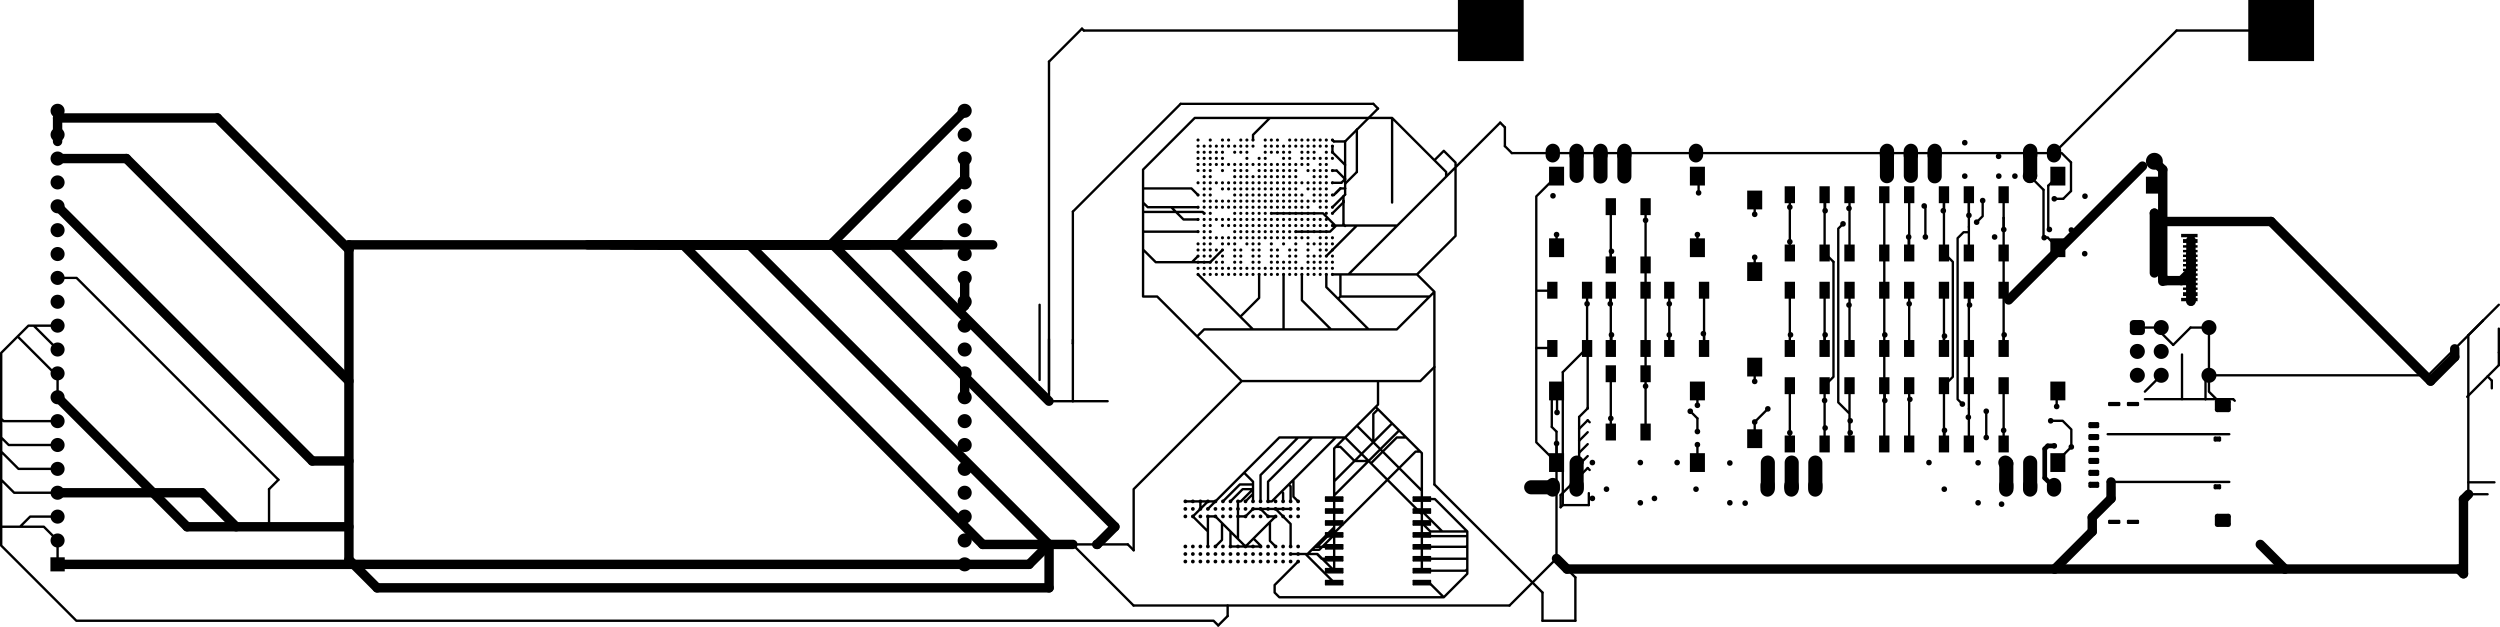 <svg version="1.1" xmlns="http://www.w3.org/2000/svg" xmlns:xlink="http://www.w3.org/1999/xlink" stroke-linecap="round" stroke-linejoin="round" stroke-width="0" fill-rule="evenodd" width="266.012mm" height="66.677mm" viewBox="-127684.2 -24773.6 266012.2 66677" id="WRyHOsbzj60Wx_-KPjFy"><defs><g id="WRyHOsbzj60Wx_-KPjFy_pad-10"><polygon points="-915,-225 915,-225 915,225 -915,225"/><circle cx="-915" cy="-225" r="75"/><circle cx="915" cy="-225" r="75"/><circle cx="915" cy="225" r="75"/><circle cx="-915" cy="225" r="75"/><polygon points="-915,-300 915,-300 915,-150 -915,-150"/><polygon points="990,-225 990,225 840,225 840,-225"/><polygon points="915,150 -915,150 -915,300 915,300"/><polygon points="-840,225 -840,-225 -990,-225 -990,225"/></g><circle cx="0" cy="0" r="200" id="WRyHOsbzj60Wx_-KPjFy_pad-11"/><rect x="-550" y="-900" width="1100" height="1800" id="WRyHOsbzj60Wx_-KPjFy_pad-12"/><rect x="-800" y="-1000" width="1600" height="2000" id="WRyHOsbzj60Wx_-KPjFy_pad-13"/><g id="WRyHOsbzj60Wx_-KPjFy_pad-14"><polygon points="412.5,-162.5 412.5,162.5 -412.5,162.5 -412.5,-162.5"/><circle cx="412.5" cy="-162.5" r="162.5"/><circle cx="412.5" cy="162.5" r="162.5"/><circle cx="-412.5" cy="162.5" r="162.5"/><circle cx="-412.5" cy="-162.5" r="162.5"/><polygon points="575,-162.5 575,162.5 250,162.5 250,-162.5"/><polygon points="412.5,0 -412.5,0 -412.5,325 412.5,325"/><polygon points="-250,162.5 -250,-162.5 -575,-162.5 -575,162.5"/><polygon points="-412.5,-325 412.5,-325 412.5,0 -412.5,0"/></g><g id="WRyHOsbzj60Wx_-KPjFy_pad-15"><polygon points="537.5,-112.5 537.5,112.5 -537.5,112.5 -537.5,-112.5"/><circle cx="537.5" cy="-112.5" r="112.5"/><circle cx="537.5" cy="112.5" r="112.5"/><circle cx="-537.5" cy="112.5" r="112.5"/><circle cx="-537.5" cy="-112.5" r="112.5"/><polygon points="650,-112.5 650,112.5 425,112.5 425,-112.5"/><polygon points="537.5,0 -537.5,0 -537.5,225 537.5,225"/><polygon points="-425,112.5 -425,-112.5 -650,-112.5 -650,112.5"/><polygon points="-537.5,-225 537.5,-225 537.5,0 -537.5,0"/></g><g id="WRyHOsbzj60Wx_-KPjFy_pad-16"><polygon points="600,-450 600,450 -600,450 -600,-450"/><circle cx="600" cy="-450" r="250"/><circle cx="600" cy="450" r="250"/><circle cx="-600" cy="450" r="250"/><circle cx="-600" cy="-450" r="250"/><polygon points="850,-450 850,450 350,450 350,-450"/><polygon points="600,200 -600,200 -600,700 600,700"/><polygon points="-350,450 -350,-450 -850,-450 -850,450"/><polygon points="-600,-700 600,-700 600,-200 -600,-200"/></g><g id="WRyHOsbzj60Wx_-KPjFy_pad-17"><polygon points="265,-135 265,135 -265,135 -265,-135"/><circle cx="265" cy="-135" r="135"/><circle cx="265" cy="135" r="135"/><circle cx="-265" cy="135" r="135"/><circle cx="-265" cy="-135" r="135"/><polygon points="400,-135 400,135 130,135 130,-135"/><polygon points="265,0 -265,0 -265,270 265,270"/><polygon points="-130,135 -130,-135 -400,-135 -400,135"/><polygon points="-265,-270 265,-270 265,0 -265,0"/></g><rect x="-900" y="-900" width="1800" height="1800" id="WRyHOsbzj60Wx_-KPjFy_pad-18"/><circle cx="0" cy="0" r="900" id="WRyHOsbzj60Wx_-KPjFy_pad-19"/><circle cx="0" cy="0" r="800" id="WRyHOsbzj60Wx_-KPjFy_pad-20"/><g id="WRyHOsbzj60Wx_-KPjFy_pad-21"><polygon points="400,400 -400,400 -400,-400 400,-400"/><circle cx="400" cy="400" r="400"/><circle cx="-400" cy="400" r="400"/><circle cx="-400" cy="-400" r="400"/><circle cx="400" cy="-400" r="400"/><polygon points="400,0 -400,0 -400,800 400,800"/><polygon points="0,400 0,-400 -800,-400 -800,400"/><polygon points="-400,-800 400,-800 400,0 -400,0"/><polygon points="800,-400 800,400 0,400 0,-400"/></g><rect x="-875" y="-180" width="1750" height="360" id="WRyHOsbzj60Wx_-KPjFy_pad-22"/><rect x="-775" y="-205" width="1550" height="410" id="WRyHOsbzj60Wx_-KPjFy_pad-23"/><rect x="-775" y="-130" width="1550" height="260" id="WRyHOsbzj60Wx_-KPjFy_pad-24"/><circle cx="0" cy="0" r="165" id="WRyHOsbzj60Wx_-KPjFy_pad-25"/><rect x="-3500" y="-3250" width="7000" height="6500" id="WRyHOsbzj60Wx_-KPjFy_pad-26"/><rect x="-762" y="-750" width="1524" height="1500" id="WRyHOsbzj60Wx_-KPjFy_pad-27"/><circle cx="0" cy="0" r="750" id="WRyHOsbzj60Wx_-KPjFy_pad-28"/><rect x="-762" y="-1000" width="1524" height="2000" rx="762" ry="762" id="WRyHOsbzj60Wx_-KPjFy_pad-29"/><circle cx="0" cy="0" r="300" id="WRyHOsbzj60Wx_-KPjFy_pad-30"/></defs><g transform="translate(0,17129.8) scale(1,-1)" fill="currentColor" stroke="currentColor"><use xlink:href="#WRyHOsbzj60Wx_-KPjFy_pad-10" x="14277.8" y="-11201.6"/><use xlink:href="#WRyHOsbzj60Wx_-KPjFy_pad-10" x="14277.8" y="-12471.6"/><use xlink:href="#WRyHOsbzj60Wx_-KPjFy_pad-10" x="14277.8" y="-13741.6"/><use xlink:href="#WRyHOsbzj60Wx_-KPjFy_pad-10" x="14277.8" y="-15011.6"/><use xlink:href="#WRyHOsbzj60Wx_-KPjFy_pad-10" x="14277.8" y="-16281.6"/><use xlink:href="#WRyHOsbzj60Wx_-KPjFy_pad-10" x="14277.8" y="-17551.6"/><use xlink:href="#WRyHOsbzj60Wx_-KPjFy_pad-10" x="14277.8" y="-18821.6"/><use xlink:href="#WRyHOsbzj60Wx_-KPjFy_pad-10" x="14277.8" y="-20091.6"/><use xlink:href="#WRyHOsbzj60Wx_-KPjFy_pad-10" x="23607.8" y="-20091.6"/><use xlink:href="#WRyHOsbzj60Wx_-KPjFy_pad-10" x="23607.8" y="-18821.6"/><use xlink:href="#WRyHOsbzj60Wx_-KPjFy_pad-10" x="23607.8" y="-17551.6"/><use xlink:href="#WRyHOsbzj60Wx_-KPjFy_pad-10" x="23607.8" y="-16281.6"/><use xlink:href="#WRyHOsbzj60Wx_-KPjFy_pad-10" x="23607.8" y="-15011.6"/><use xlink:href="#WRyHOsbzj60Wx_-KPjFy_pad-10" x="23607.8" y="-13741.6"/><use xlink:href="#WRyHOsbzj60Wx_-KPjFy_pad-10" x="23607.8" y="-12471.6"/><use xlink:href="#WRyHOsbzj60Wx_-KPjFy_pad-10" x="23607.8" y="-11201.6"/><use xlink:href="#WRyHOsbzj60Wx_-KPjFy_pad-11" x="10442.8" y="-11446.6"/><use xlink:href="#WRyHOsbzj60Wx_-KPjFy_pad-11" x="10442.8" y="-12246.6"/><use xlink:href="#WRyHOsbzj60Wx_-KPjFy_pad-11" x="10442.8" y="-13046.6"/><use xlink:href="#WRyHOsbzj60Wx_-KPjFy_pad-11" x="10442.8" y="-16246.6"/><use xlink:href="#WRyHOsbzj60Wx_-KPjFy_pad-11" x="10442.8" y="-17046.6"/><use xlink:href="#WRyHOsbzj60Wx_-KPjFy_pad-11" x="10442.8" y="-17846.6"/><use xlink:href="#WRyHOsbzj60Wx_-KPjFy_pad-11" x="9642.8" y="-11446.6"/><use xlink:href="#WRyHOsbzj60Wx_-KPjFy_pad-11" x="9642.8" y="-12246.6"/><use xlink:href="#WRyHOsbzj60Wx_-KPjFy_pad-11" x="9642.8" y="-13046.6"/><use xlink:href="#WRyHOsbzj60Wx_-KPjFy_pad-11" x="9642.8" y="-16246.6"/><use xlink:href="#WRyHOsbzj60Wx_-KPjFy_pad-11" x="9642.8" y="-17046.6"/><use xlink:href="#WRyHOsbzj60Wx_-KPjFy_pad-11" x="9642.8" y="-17846.6"/><use xlink:href="#WRyHOsbzj60Wx_-KPjFy_pad-11" x="8842.8" y="-11446.6"/><use xlink:href="#WRyHOsbzj60Wx_-KPjFy_pad-11" x="8842.8" y="-12246.6"/><use xlink:href="#WRyHOsbzj60Wx_-KPjFy_pad-11" x="8842.8" y="-13046.6"/><use xlink:href="#WRyHOsbzj60Wx_-KPjFy_pad-11" x="8842.8" y="-16246.6"/><use xlink:href="#WRyHOsbzj60Wx_-KPjFy_pad-11" x="8842.8" y="-17046.6"/><use xlink:href="#WRyHOsbzj60Wx_-KPjFy_pad-11" x="8842.8" y="-17846.6"/><use xlink:href="#WRyHOsbzj60Wx_-KPjFy_pad-11" x="8042.8" y="-11446.6"/><use xlink:href="#WRyHOsbzj60Wx_-KPjFy_pad-11" x="8042.8" y="-12246.6"/><use xlink:href="#WRyHOsbzj60Wx_-KPjFy_pad-11" x="8042.8" y="-13046.6"/><use xlink:href="#WRyHOsbzj60Wx_-KPjFy_pad-11" x="8042.8" y="-16246.6"/><use xlink:href="#WRyHOsbzj60Wx_-KPjFy_pad-11" x="8042.8" y="-17046.6"/><use xlink:href="#WRyHOsbzj60Wx_-KPjFy_pad-11" x="8042.8" y="-17846.6"/><use xlink:href="#WRyHOsbzj60Wx_-KPjFy_pad-11" x="7242.8" y="-11446.6"/><use xlink:href="#WRyHOsbzj60Wx_-KPjFy_pad-11" x="7242.8" y="-12246.6"/><use xlink:href="#WRyHOsbzj60Wx_-KPjFy_pad-11" x="7242.8" y="-13046.6"/><use xlink:href="#WRyHOsbzj60Wx_-KPjFy_pad-11" x="7242.8" y="-16246.6"/><use xlink:href="#WRyHOsbzj60Wx_-KPjFy_pad-11" x="7242.8" y="-17046.6"/><use xlink:href="#WRyHOsbzj60Wx_-KPjFy_pad-11" x="7242.8" y="-17846.6"/><use xlink:href="#WRyHOsbzj60Wx_-KPjFy_pad-11" x="6442.8" y="-11446.6"/><use xlink:href="#WRyHOsbzj60Wx_-KPjFy_pad-11" x="6442.8" y="-12246.6"/><use xlink:href="#WRyHOsbzj60Wx_-KPjFy_pad-11" x="6442.8" y="-13046.6"/><use xlink:href="#WRyHOsbzj60Wx_-KPjFy_pad-11" x="6442.8" y="-16246.6"/><use xlink:href="#WRyHOsbzj60Wx_-KPjFy_pad-11" x="6442.8" y="-17046.6"/><use xlink:href="#WRyHOsbzj60Wx_-KPjFy_pad-11" x="6442.8" y="-17846.6"/><use xlink:href="#WRyHOsbzj60Wx_-KPjFy_pad-11" x="5642.8" y="-11446.6"/><use xlink:href="#WRyHOsbzj60Wx_-KPjFy_pad-11" x="5642.8" y="-12246.6"/><use xlink:href="#WRyHOsbzj60Wx_-KPjFy_pad-11" x="5642.8" y="-13046.6"/><use xlink:href="#WRyHOsbzj60Wx_-KPjFy_pad-11" x="5642.8" y="-16246.6"/><use xlink:href="#WRyHOsbzj60Wx_-KPjFy_pad-11" x="5642.8" y="-17046.6"/><use xlink:href="#WRyHOsbzj60Wx_-KPjFy_pad-11" x="5642.8" y="-17846.6"/><use xlink:href="#WRyHOsbzj60Wx_-KPjFy_pad-11" x="4842.8" y="-11446.6"/><use xlink:href="#WRyHOsbzj60Wx_-KPjFy_pad-11" x="4842.8" y="-12246.6"/><use xlink:href="#WRyHOsbzj60Wx_-KPjFy_pad-11" x="4842.8" y="-13046.6"/><use xlink:href="#WRyHOsbzj60Wx_-KPjFy_pad-11" x="4842.8" y="-16246.6"/><use xlink:href="#WRyHOsbzj60Wx_-KPjFy_pad-11" x="4842.8" y="-17046.6"/><use xlink:href="#WRyHOsbzj60Wx_-KPjFy_pad-11" x="4842.8" y="-17846.6"/><use xlink:href="#WRyHOsbzj60Wx_-KPjFy_pad-11" x="4042.8" y="-11446.6"/><use xlink:href="#WRyHOsbzj60Wx_-KPjFy_pad-11" x="4042.8" y="-12246.6"/><use xlink:href="#WRyHOsbzj60Wx_-KPjFy_pad-11" x="4042.8" y="-13046.6"/><use xlink:href="#WRyHOsbzj60Wx_-KPjFy_pad-11" x="4042.8" y="-16246.6"/><use xlink:href="#WRyHOsbzj60Wx_-KPjFy_pad-11" x="4042.8" y="-17046.6"/><use xlink:href="#WRyHOsbzj60Wx_-KPjFy_pad-11" x="4042.8" y="-17846.6"/><use xlink:href="#WRyHOsbzj60Wx_-KPjFy_pad-11" x="3242.8" y="-11446.6"/><use xlink:href="#WRyHOsbzj60Wx_-KPjFy_pad-11" x="3242.8" y="-12246.6"/><use xlink:href="#WRyHOsbzj60Wx_-KPjFy_pad-11" x="3242.8" y="-13046.6"/><use xlink:href="#WRyHOsbzj60Wx_-KPjFy_pad-11" x="3242.8" y="-16246.6"/><use xlink:href="#WRyHOsbzj60Wx_-KPjFy_pad-11" x="3242.8" y="-17046.6"/><use xlink:href="#WRyHOsbzj60Wx_-KPjFy_pad-11" x="3242.8" y="-17846.6"/><use xlink:href="#WRyHOsbzj60Wx_-KPjFy_pad-11" x="2442.8" y="-11446.6"/><use xlink:href="#WRyHOsbzj60Wx_-KPjFy_pad-11" x="2442.8" y="-12246.6"/><use xlink:href="#WRyHOsbzj60Wx_-KPjFy_pad-11" x="2442.8" y="-13046.6"/><use xlink:href="#WRyHOsbzj60Wx_-KPjFy_pad-11" x="2442.8" y="-16246.6"/><use xlink:href="#WRyHOsbzj60Wx_-KPjFy_pad-11" x="2442.8" y="-17046.6"/><use xlink:href="#WRyHOsbzj60Wx_-KPjFy_pad-11" x="2442.8" y="-17846.6"/><use xlink:href="#WRyHOsbzj60Wx_-KPjFy_pad-11" x="1642.8" y="-11446.6"/><use xlink:href="#WRyHOsbzj60Wx_-KPjFy_pad-11" x="1642.8" y="-12246.6"/><use xlink:href="#WRyHOsbzj60Wx_-KPjFy_pad-11" x="1642.8" y="-13046.6"/><use xlink:href="#WRyHOsbzj60Wx_-KPjFy_pad-11" x="1642.8" y="-16246.6"/><use xlink:href="#WRyHOsbzj60Wx_-KPjFy_pad-11" x="1642.8" y="-17046.6"/><use xlink:href="#WRyHOsbzj60Wx_-KPjFy_pad-11" x="1642.8" y="-17846.6"/><use xlink:href="#WRyHOsbzj60Wx_-KPjFy_pad-11" x="842.8" y="-11446.6"/><use xlink:href="#WRyHOsbzj60Wx_-KPjFy_pad-11" x="842.8" y="-12246.6"/><use xlink:href="#WRyHOsbzj60Wx_-KPjFy_pad-11" x="842.8" y="-13046.6"/><use xlink:href="#WRyHOsbzj60Wx_-KPjFy_pad-11" x="842.8" y="-16246.6"/><use xlink:href="#WRyHOsbzj60Wx_-KPjFy_pad-11" x="842.8" y="-17046.6"/><use xlink:href="#WRyHOsbzj60Wx_-KPjFy_pad-11" x="842.8" y="-17846.6"/><use xlink:href="#WRyHOsbzj60Wx_-KPjFy_pad-11" x="42.8" y="-11446.6"/><use xlink:href="#WRyHOsbzj60Wx_-KPjFy_pad-11" x="42.8" y="-12246.6"/><use xlink:href="#WRyHOsbzj60Wx_-KPjFy_pad-11" x="42.8" y="-13046.6"/><use xlink:href="#WRyHOsbzj60Wx_-KPjFy_pad-11" x="42.8" y="-16246.6"/><use xlink:href="#WRyHOsbzj60Wx_-KPjFy_pad-11" x="42.8" y="-17046.6"/><use xlink:href="#WRyHOsbzj60Wx_-KPjFy_pad-11" x="42.8" y="-17846.6"/><use xlink:href="#WRyHOsbzj60Wx_-KPjFy_pad-11" x="-757.2" y="-11446.6"/><use xlink:href="#WRyHOsbzj60Wx_-KPjFy_pad-11" x="-757.2" y="-12246.6"/><use xlink:href="#WRyHOsbzj60Wx_-KPjFy_pad-11" x="-757.2" y="-13046.6"/><use xlink:href="#WRyHOsbzj60Wx_-KPjFy_pad-11" x="-757.2" y="-16246.6"/><use xlink:href="#WRyHOsbzj60Wx_-KPjFy_pad-11" x="-757.2" y="-17046.6"/><use xlink:href="#WRyHOsbzj60Wx_-KPjFy_pad-11" x="-757.2" y="-17846.6"/><use xlink:href="#WRyHOsbzj60Wx_-KPjFy_pad-11" x="-1557.2" y="-11446.6"/><use xlink:href="#WRyHOsbzj60Wx_-KPjFy_pad-11" x="-1557.2" y="-12246.6"/><use xlink:href="#WRyHOsbzj60Wx_-KPjFy_pad-11" x="-1557.2" y="-13046.6"/><use xlink:href="#WRyHOsbzj60Wx_-KPjFy_pad-11" x="-1557.2" y="-16246.6"/><use xlink:href="#WRyHOsbzj60Wx_-KPjFy_pad-11" x="-1557.2" y="-17046.6"/><use xlink:href="#WRyHOsbzj60Wx_-KPjFy_pad-11" x="-1557.2" y="-17846.6"/><use xlink:href="#WRyHOsbzj60Wx_-KPjFy_pad-12" x="75462.8" y="4823.4"/><use xlink:href="#WRyHOsbzj60Wx_-KPjFy_pad-12" x="75462.8" y="11023.4"/><use xlink:href="#WRyHOsbzj60Wx_-KPjFy_pad-12" x="79162.8" y="4823.4"/><use xlink:href="#WRyHOsbzj60Wx_-KPjFy_pad-12" x="79162.8" y="11023.4"/><use xlink:href="#WRyHOsbzj60Wx_-KPjFy_pad-12" x="41189.8" y="11023.4"/><use xlink:href="#WRyHOsbzj60Wx_-KPjFy_pad-12" x="41189.8" y="4823.4"/><use xlink:href="#WRyHOsbzj60Wx_-KPjFy_pad-12" x="37489.8" y="11023.4"/><use xlink:href="#WRyHOsbzj60Wx_-KPjFy_pad-12" x="37489.8" y="4823.4"/><use xlink:href="#WRyHOsbzj60Wx_-KPjFy_pad-13" x="52928.8" y="-7316.6"/><use xlink:href="#WRyHOsbzj60Wx_-KPjFy_pad-13" x="52928.8" y="303.4"/><use xlink:href="#WRyHOsbzj60Wx_-KPjFy_pad-12" x="43712.8" y="13713.4"/><use xlink:href="#WRyHOsbzj60Wx_-KPjFy_pad-12" x="43712.8" y="19913.4"/><use xlink:href="#WRyHOsbzj60Wx_-KPjFy_pad-12" x="47412.8" y="13713.4"/><use xlink:href="#WRyHOsbzj60Wx_-KPjFy_pad-12" x="47412.8" y="19913.4"/><use xlink:href="#WRyHOsbzj60Wx_-KPjFy_pad-14" x="95106.4" y="-4602.406"/><use xlink:href="#WRyHOsbzj60Wx_-KPjFy_pad-14" x="95106.4" y="-7142.406"/><use xlink:href="#WRyHOsbzj60Wx_-KPjFy_pad-14" x="95106.4" y="-9682.406"/><use xlink:href="#WRyHOsbzj60Wx_-KPjFy_pad-14" x="95106.4" y="-3332.406"/><use xlink:href="#WRyHOsbzj60Wx_-KPjFy_pad-14" x="95106.4" y="-5872.406"/><use xlink:href="#WRyHOsbzj60Wx_-KPjFy_pad-14" x="95106.4" y="-8412.406"/><use xlink:href="#WRyHOsbzj60Wx_-KPjFy_pad-15" x="97276.4" y="-13627.406"/><use xlink:href="#WRyHOsbzj60Wx_-KPjFy_pad-15" x="99276.4" y="-13627.406"/><use xlink:href="#WRyHOsbzj60Wx_-KPjFy_pad-16" x="108836.4" y="-13462.406"/><use xlink:href="#WRyHOsbzj60Wx_-KPjFy_pad-17" x="108256.4" y="-9892.406"/><use xlink:href="#WRyHOsbzj60Wx_-KPjFy_pad-17" x="108256.4" y="-4812.406"/><use xlink:href="#WRyHOsbzj60Wx_-KPjFy_pad-16" x="108836.4" y="-1252.406"/><use xlink:href="#WRyHOsbzj60Wx_-KPjFy_pad-15" x="97276.4" y="-1087.406"/><use xlink:href="#WRyHOsbzj60Wx_-KPjFy_pad-15" x="99276.4" y="-1087.406"/><use xlink:href="#WRyHOsbzj60Wx_-KPjFy_pad-12" x="43712.8" y="4823.4"/><use xlink:href="#WRyHOsbzj60Wx_-KPjFy_pad-12" x="43712.8" y="11023.4"/><use xlink:href="#WRyHOsbzj60Wx_-KPjFy_pad-12" x="47412.8" y="4823.4"/><use xlink:href="#WRyHOsbzj60Wx_-KPjFy_pad-12" x="47412.8" y="11023.4"/><use xlink:href="#WRyHOsbzj60Wx_-KPjFy_pad-13" x="37942.8" y="15543.4"/><use xlink:href="#WRyHOsbzj60Wx_-KPjFy_pad-13" x="37942.8" y="23163.4"/><use xlink:href="#WRyHOsbzj60Wx_-KPjFy_pad-12" x="81812.8" y="4823.4"/><use xlink:href="#WRyHOsbzj60Wx_-KPjFy_pad-12" x="81812.8" y="11023.4"/><use xlink:href="#WRyHOsbzj60Wx_-KPjFy_pad-12" x="85512.8" y="4823.4"/><use xlink:href="#WRyHOsbzj60Wx_-KPjFy_pad-12" x="85512.8" y="11023.4"/><use xlink:href="#WRyHOsbzj60Wx_-KPjFy_pad-18" x="101553.1" y="22203.1"/><use xlink:href="#WRyHOsbzj60Wx_-KPjFy_pad-19" x="101553.1" y="24743.1"/><use xlink:href="#WRyHOsbzj60Wx_-KPjFy_pad-20" x="107359.7" y="7050.9"/><use xlink:href="#WRyHOsbzj60Wx_-KPjFy_pad-20" x="107359.7" y="1970.9"/><use xlink:href="#WRyHOsbzj60Wx_-KPjFy_pad-21" x="99739.7" y="7050.9"/><use xlink:href="#WRyHOsbzj60Wx_-KPjFy_pad-20" x="99739.7" y="4510.9"/><use xlink:href="#WRyHOsbzj60Wx_-KPjFy_pad-20" x="99739.7" y="1970.9"/><use xlink:href="#WRyHOsbzj60Wx_-KPjFy_pad-20" x="102279.7" y="7050.9"/><use xlink:href="#WRyHOsbzj60Wx_-KPjFy_pad-20" x="102279.7" y="4510.9"/><use xlink:href="#WRyHOsbzj60Wx_-KPjFy_pad-20" x="102279.7" y="1970.9"/><use xlink:href="#WRyHOsbzj60Wx_-KPjFy_pad-22" x="105273.1" y="10028.1"/><use xlink:href="#WRyHOsbzj60Wx_-KPjFy_pad-22" x="105273.1" y="16838.1"/><use xlink:href="#WRyHOsbzj60Wx_-KPjFy_pad-23" x="105373.1" y="16258.1"/><use xlink:href="#WRyHOsbzj60Wx_-KPjFy_pad-24" x="105373.1" y="15683.1"/><use xlink:href="#WRyHOsbzj60Wx_-KPjFy_pad-24" x="105373.1" y="15183.1"/><use xlink:href="#WRyHOsbzj60Wx_-KPjFy_pad-24" x="105373.1" y="14683.1"/><use xlink:href="#WRyHOsbzj60Wx_-KPjFy_pad-24" x="105373.1" y="14183.1"/><use xlink:href="#WRyHOsbzj60Wx_-KPjFy_pad-24" x="105373.1" y="13683.1"/><use xlink:href="#WRyHOsbzj60Wx_-KPjFy_pad-24" x="105373.1" y="13183.1"/><use xlink:href="#WRyHOsbzj60Wx_-KPjFy_pad-24" x="105373.1" y="12683.1"/><use xlink:href="#WRyHOsbzj60Wx_-KPjFy_pad-24" x="105373.1" y="12183.1"/><use xlink:href="#WRyHOsbzj60Wx_-KPjFy_pad-24" x="105373.1" y="11683.1"/><use xlink:href="#WRyHOsbzj60Wx_-KPjFy_pad-24" x="105373.1" y="11183.1"/><use xlink:href="#WRyHOsbzj60Wx_-KPjFy_pad-23" x="105373.1" y="10608.1"/><use xlink:href="#WRyHOsbzj60Wx_-KPjFy_pad-12" x="62762.8" y="4823.4"/><use xlink:href="#WRyHOsbzj60Wx_-KPjFy_pad-12" x="62762.8" y="11023.4"/><use xlink:href="#WRyHOsbzj60Wx_-KPjFy_pad-12" x="66462.8" y="4823.4"/><use xlink:href="#WRyHOsbzj60Wx_-KPjFy_pad-12" x="66462.8" y="11023.4"/><use xlink:href="#WRyHOsbzj60Wx_-KPjFy_pad-25" x="-207.2" y="27003.4"/><use xlink:href="#WRyHOsbzj60Wx_-KPjFy_pad-25" x="1092.8" y="27003.4"/><use xlink:href="#WRyHOsbzj60Wx_-KPjFy_pad-25" x="2392.8" y="27003.4"/><use xlink:href="#WRyHOsbzj60Wx_-KPjFy_pad-25" x="3042.8" y="27003.4"/><use xlink:href="#WRyHOsbzj60Wx_-KPjFy_pad-25" x="4342.8" y="27003.4"/><use xlink:href="#WRyHOsbzj60Wx_-KPjFy_pad-25" x="4992.8" y="27003.4"/><use xlink:href="#WRyHOsbzj60Wx_-KPjFy_pad-25" x="5642.8" y="27003.4"/><use xlink:href="#WRyHOsbzj60Wx_-KPjFy_pad-25" x="6942.8" y="27003.4"/><use xlink:href="#WRyHOsbzj60Wx_-KPjFy_pad-25" x="7592.8" y="27003.4"/><use xlink:href="#WRyHOsbzj60Wx_-KPjFy_pad-25" x="8242.8" y="27003.4"/><use xlink:href="#WRyHOsbzj60Wx_-KPjFy_pad-25" x="9542.8" y="27003.4"/><use xlink:href="#WRyHOsbzj60Wx_-KPjFy_pad-25" x="10192.8" y="27003.4"/><use xlink:href="#WRyHOsbzj60Wx_-KPjFy_pad-25" x="10842.8" y="27003.4"/><use xlink:href="#WRyHOsbzj60Wx_-KPjFy_pad-25" x="11492.8" y="27003.4"/><use xlink:href="#WRyHOsbzj60Wx_-KPjFy_pad-25" x="12142.8" y="27003.4"/><use xlink:href="#WRyHOsbzj60Wx_-KPjFy_pad-25" x="12792.8" y="27003.4"/><use xlink:href="#WRyHOsbzj60Wx_-KPjFy_pad-25" x="13442.8" y="27003.4"/><use xlink:href="#WRyHOsbzj60Wx_-KPjFy_pad-25" x="14092.8" y="27003.4"/><use xlink:href="#WRyHOsbzj60Wx_-KPjFy_pad-25" x="-207.2" y="14003.4"/><use xlink:href="#WRyHOsbzj60Wx_-KPjFy_pad-25" x="442.8" y="14003.4"/><use xlink:href="#WRyHOsbzj60Wx_-KPjFy_pad-25" x="1092.8" y="14003.4"/><use xlink:href="#WRyHOsbzj60Wx_-KPjFy_pad-25" x="1742.8" y="14003.4"/><use xlink:href="#WRyHOsbzj60Wx_-KPjFy_pad-25" x="2392.8" y="14003.4"/><use xlink:href="#WRyHOsbzj60Wx_-KPjFy_pad-25" x="3692.8" y="14003.4"/><use xlink:href="#WRyHOsbzj60Wx_-KPjFy_pad-25" x="4342.8" y="14003.4"/><use xlink:href="#WRyHOsbzj60Wx_-KPjFy_pad-25" x="5642.8" y="14003.4"/><use xlink:href="#WRyHOsbzj60Wx_-KPjFy_pad-25" x="6292.8" y="14003.4"/><use xlink:href="#WRyHOsbzj60Wx_-KPjFy_pad-25" x="7592.8" y="14003.4"/><use xlink:href="#WRyHOsbzj60Wx_-KPjFy_pad-25" x="8242.8" y="14003.4"/><use xlink:href="#WRyHOsbzj60Wx_-KPjFy_pad-25" x="8892.8" y="14003.4"/><use xlink:href="#WRyHOsbzj60Wx_-KPjFy_pad-25" x="9542.8" y="14003.4"/><use xlink:href="#WRyHOsbzj60Wx_-KPjFy_pad-25" x="10192.8" y="14003.4"/><use xlink:href="#WRyHOsbzj60Wx_-KPjFy_pad-25" x="11492.8" y="14003.4"/><use xlink:href="#WRyHOsbzj60Wx_-KPjFy_pad-25" x="12142.8" y="14003.4"/><use xlink:href="#WRyHOsbzj60Wx_-KPjFy_pad-25" x="12792.8" y="14003.4"/><use xlink:href="#WRyHOsbzj60Wx_-KPjFy_pad-25" x="13442.8" y="14003.4"/><use xlink:href="#WRyHOsbzj60Wx_-KPjFy_pad-25" x="14092.8" y="14003.4"/><use xlink:href="#WRyHOsbzj60Wx_-KPjFy_pad-25" x="-207.2" y="13353.4"/><use xlink:href="#WRyHOsbzj60Wx_-KPjFy_pad-25" x="442.8" y="13353.4"/><use xlink:href="#WRyHOsbzj60Wx_-KPjFy_pad-25" x="1092.8" y="13353.4"/><use xlink:href="#WRyHOsbzj60Wx_-KPjFy_pad-25" x="1742.8" y="13353.4"/><use xlink:href="#WRyHOsbzj60Wx_-KPjFy_pad-25" x="2392.8" y="13353.4"/><use xlink:href="#WRyHOsbzj60Wx_-KPjFy_pad-25" x="3042.8" y="13353.4"/><use xlink:href="#WRyHOsbzj60Wx_-KPjFy_pad-25" x="3692.8" y="13353.4"/><use xlink:href="#WRyHOsbzj60Wx_-KPjFy_pad-25" x="4342.8" y="13353.4"/><use xlink:href="#WRyHOsbzj60Wx_-KPjFy_pad-25" x="4992.8" y="13353.4"/><use xlink:href="#WRyHOsbzj60Wx_-KPjFy_pad-25" x="5642.8" y="13353.4"/><use xlink:href="#WRyHOsbzj60Wx_-KPjFy_pad-25" x="6292.8" y="13353.4"/><use xlink:href="#WRyHOsbzj60Wx_-KPjFy_pad-25" x="6942.8" y="13353.4"/><use xlink:href="#WRyHOsbzj60Wx_-KPjFy_pad-25" x="7592.8" y="13353.4"/><use xlink:href="#WRyHOsbzj60Wx_-KPjFy_pad-25" x="8242.8" y="13353.4"/><use xlink:href="#WRyHOsbzj60Wx_-KPjFy_pad-25" x="8892.8" y="13353.4"/><use xlink:href="#WRyHOsbzj60Wx_-KPjFy_pad-25" x="9542.8" y="13353.4"/><use xlink:href="#WRyHOsbzj60Wx_-KPjFy_pad-25" x="10192.8" y="13353.4"/><use xlink:href="#WRyHOsbzj60Wx_-KPjFy_pad-25" x="10842.8" y="13353.4"/><use xlink:href="#WRyHOsbzj60Wx_-KPjFy_pad-25" x="11492.8" y="13353.4"/><use xlink:href="#WRyHOsbzj60Wx_-KPjFy_pad-25" x="12142.8" y="13353.4"/><use xlink:href="#WRyHOsbzj60Wx_-KPjFy_pad-25" x="12792.8" y="13353.4"/><use xlink:href="#WRyHOsbzj60Wx_-KPjFy_pad-25" x="13442.8" y="13353.4"/><use xlink:href="#WRyHOsbzj60Wx_-KPjFy_pad-25" x="14092.8" y="13353.4"/><use xlink:href="#WRyHOsbzj60Wx_-KPjFy_pad-25" x="-207.2" y="12703.4"/><use xlink:href="#WRyHOsbzj60Wx_-KPjFy_pad-25" x="442.8" y="12703.4"/><use xlink:href="#WRyHOsbzj60Wx_-KPjFy_pad-25" x="1092.8" y="12703.4"/><use xlink:href="#WRyHOsbzj60Wx_-KPjFy_pad-25" x="1742.8" y="12703.4"/><use xlink:href="#WRyHOsbzj60Wx_-KPjFy_pad-25" x="2392.8" y="12703.4"/><use xlink:href="#WRyHOsbzj60Wx_-KPjFy_pad-25" x="3042.8" y="12703.4"/><use xlink:href="#WRyHOsbzj60Wx_-KPjFy_pad-25" x="3692.8" y="12703.4"/><use xlink:href="#WRyHOsbzj60Wx_-KPjFy_pad-25" x="4342.8" y="12703.4"/><use xlink:href="#WRyHOsbzj60Wx_-KPjFy_pad-25" x="4992.8" y="12703.4"/><use xlink:href="#WRyHOsbzj60Wx_-KPjFy_pad-25" x="5642.8" y="12703.4"/><use xlink:href="#WRyHOsbzj60Wx_-KPjFy_pad-25" x="6292.8" y="12703.4"/><use xlink:href="#WRyHOsbzj60Wx_-KPjFy_pad-25" x="6942.8" y="12703.4"/><use xlink:href="#WRyHOsbzj60Wx_-KPjFy_pad-25" x="7592.8" y="12703.4"/><use xlink:href="#WRyHOsbzj60Wx_-KPjFy_pad-25" x="8242.8" y="12703.4"/><use xlink:href="#WRyHOsbzj60Wx_-KPjFy_pad-25" x="8892.8" y="12703.4"/><use xlink:href="#WRyHOsbzj60Wx_-KPjFy_pad-25" x="9542.8" y="12703.4"/><use xlink:href="#WRyHOsbzj60Wx_-KPjFy_pad-25" x="10192.8" y="12703.4"/><use xlink:href="#WRyHOsbzj60Wx_-KPjFy_pad-25" x="10842.8" y="12703.4"/><use xlink:href="#WRyHOsbzj60Wx_-KPjFy_pad-25" x="11492.8" y="12703.4"/><use xlink:href="#WRyHOsbzj60Wx_-KPjFy_pad-25" x="12142.8" y="12703.4"/><use xlink:href="#WRyHOsbzj60Wx_-KPjFy_pad-25" x="12792.8" y="12703.4"/><use xlink:href="#WRyHOsbzj60Wx_-KPjFy_pad-25" x="13442.8" y="12703.4"/><use xlink:href="#WRyHOsbzj60Wx_-KPjFy_pad-25" x="14092.8" y="12703.4"/><use xlink:href="#WRyHOsbzj60Wx_-KPjFy_pad-25" x="-207.2" y="26353.4"/><use xlink:href="#WRyHOsbzj60Wx_-KPjFy_pad-25" x="442.8" y="26353.4"/><use xlink:href="#WRyHOsbzj60Wx_-KPjFy_pad-25" x="1092.8" y="26353.4"/><use xlink:href="#WRyHOsbzj60Wx_-KPjFy_pad-25" x="1742.8" y="26353.4"/><use xlink:href="#WRyHOsbzj60Wx_-KPjFy_pad-25" x="2392.8" y="26353.4"/><use xlink:href="#WRyHOsbzj60Wx_-KPjFy_pad-25" x="3042.8" y="26353.4"/><use xlink:href="#WRyHOsbzj60Wx_-KPjFy_pad-25" x="3692.8" y="26353.4"/><use xlink:href="#WRyHOsbzj60Wx_-KPjFy_pad-25" x="4342.8" y="26353.4"/><use xlink:href="#WRyHOsbzj60Wx_-KPjFy_pad-25" x="4992.8" y="26353.4"/><use xlink:href="#WRyHOsbzj60Wx_-KPjFy_pad-25" x="5642.8" y="26353.4"/><use xlink:href="#WRyHOsbzj60Wx_-KPjFy_pad-25" x="6942.8" y="26353.4"/><use xlink:href="#WRyHOsbzj60Wx_-KPjFy_pad-25" x="7592.8" y="26353.4"/><use xlink:href="#WRyHOsbzj60Wx_-KPjFy_pad-25" x="8242.8" y="26353.4"/><use xlink:href="#WRyHOsbzj60Wx_-KPjFy_pad-25" x="8892.8" y="26353.4"/><use xlink:href="#WRyHOsbzj60Wx_-KPjFy_pad-25" x="9542.8" y="26353.4"/><use xlink:href="#WRyHOsbzj60Wx_-KPjFy_pad-25" x="10192.8" y="26353.4"/><use xlink:href="#WRyHOsbzj60Wx_-KPjFy_pad-25" x="10842.8" y="26353.4"/><use xlink:href="#WRyHOsbzj60Wx_-KPjFy_pad-25" x="11492.8" y="26353.4"/><use xlink:href="#WRyHOsbzj60Wx_-KPjFy_pad-25" x="12142.8" y="26353.4"/><use xlink:href="#WRyHOsbzj60Wx_-KPjFy_pad-25" x="12792.8" y="26353.4"/><use xlink:href="#WRyHOsbzj60Wx_-KPjFy_pad-25" x="13442.8" y="26353.4"/><use xlink:href="#WRyHOsbzj60Wx_-KPjFy_pad-25" x="14092.8" y="26353.4"/><use xlink:href="#WRyHOsbzj60Wx_-KPjFy_pad-25" x="-207.2" y="25703.4"/><use xlink:href="#WRyHOsbzj60Wx_-KPjFy_pad-25" x="442.8" y="25703.4"/><use xlink:href="#WRyHOsbzj60Wx_-KPjFy_pad-25" x="1092.8" y="25703.4"/><use xlink:href="#WRyHOsbzj60Wx_-KPjFy_pad-25" x="1742.8" y="25703.4"/><use xlink:href="#WRyHOsbzj60Wx_-KPjFy_pad-25" x="2392.8" y="25703.4"/><use xlink:href="#WRyHOsbzj60Wx_-KPjFy_pad-25" x="3692.8" y="25703.4"/><use xlink:href="#WRyHOsbzj60Wx_-KPjFy_pad-25" x="4342.8" y="25703.4"/><use xlink:href="#WRyHOsbzj60Wx_-KPjFy_pad-25" x="4992.8" y="25703.4"/><use xlink:href="#WRyHOsbzj60Wx_-KPjFy_pad-25" x="6942.8" y="25703.4"/><use xlink:href="#WRyHOsbzj60Wx_-KPjFy_pad-25" x="7592.8" y="25703.4"/><use xlink:href="#WRyHOsbzj60Wx_-KPjFy_pad-25" x="8242.8" y="25703.4"/><use xlink:href="#WRyHOsbzj60Wx_-KPjFy_pad-25" x="8892.8" y="25703.4"/><use xlink:href="#WRyHOsbzj60Wx_-KPjFy_pad-25" x="9542.8" y="25703.4"/><use xlink:href="#WRyHOsbzj60Wx_-KPjFy_pad-25" x="10842.8" y="25703.4"/><use xlink:href="#WRyHOsbzj60Wx_-KPjFy_pad-25" x="11492.8" y="25703.4"/><use xlink:href="#WRyHOsbzj60Wx_-KPjFy_pad-25" x="12142.8" y="25703.4"/><use xlink:href="#WRyHOsbzj60Wx_-KPjFy_pad-25" x="13442.8" y="25703.4"/><use xlink:href="#WRyHOsbzj60Wx_-KPjFy_pad-25" x="14092.8" y="25703.4"/><use xlink:href="#WRyHOsbzj60Wx_-KPjFy_pad-25" x="-207.2" y="25053.4"/><use xlink:href="#WRyHOsbzj60Wx_-KPjFy_pad-25" x="442.8" y="25053.4"/><use xlink:href="#WRyHOsbzj60Wx_-KPjFy_pad-25" x="1092.8" y="25053.4"/><use xlink:href="#WRyHOsbzj60Wx_-KPjFy_pad-25" x="1742.8" y="25053.4"/><use xlink:href="#WRyHOsbzj60Wx_-KPjFy_pad-25" x="2392.8" y="25053.4"/><use xlink:href="#WRyHOsbzj60Wx_-KPjFy_pad-25" x="4992.8" y="25053.4"/><use xlink:href="#WRyHOsbzj60Wx_-KPjFy_pad-25" x="6292.8" y="25053.4"/><use xlink:href="#WRyHOsbzj60Wx_-KPjFy_pad-25" x="6942.8" y="25053.4"/><use xlink:href="#WRyHOsbzj60Wx_-KPjFy_pad-25" x="8892.8" y="25053.4"/><use xlink:href="#WRyHOsbzj60Wx_-KPjFy_pad-25" x="9542.8" y="25053.4"/><use xlink:href="#WRyHOsbzj60Wx_-KPjFy_pad-25" x="10842.8" y="25053.4"/><use xlink:href="#WRyHOsbzj60Wx_-KPjFy_pad-25" x="11492.8" y="25053.4"/><use xlink:href="#WRyHOsbzj60Wx_-KPjFy_pad-25" x="12142.8" y="25053.4"/><use xlink:href="#WRyHOsbzj60Wx_-KPjFy_pad-25" x="12792.8" y="25053.4"/><use xlink:href="#WRyHOsbzj60Wx_-KPjFy_pad-25" x="13442.8" y="25053.4"/><use xlink:href="#WRyHOsbzj60Wx_-KPjFy_pad-25" x="14092.8" y="25053.4"/><use xlink:href="#WRyHOsbzj60Wx_-KPjFy_pad-25" x="-207.2" y="24403.4"/><use xlink:href="#WRyHOsbzj60Wx_-KPjFy_pad-25" x="442.8" y="24403.4"/><use xlink:href="#WRyHOsbzj60Wx_-KPjFy_pad-25" x="1092.8" y="24403.4"/><use xlink:href="#WRyHOsbzj60Wx_-KPjFy_pad-25" x="1742.8" y="24403.4"/><use xlink:href="#WRyHOsbzj60Wx_-KPjFy_pad-25" x="2392.8" y="24403.4"/><use xlink:href="#WRyHOsbzj60Wx_-KPjFy_pad-25" x="3042.8" y="24403.4"/><use xlink:href="#WRyHOsbzj60Wx_-KPjFy_pad-25" x="3692.8" y="24403.4"/><use xlink:href="#WRyHOsbzj60Wx_-KPjFy_pad-25" x="4342.8" y="24403.4"/><use xlink:href="#WRyHOsbzj60Wx_-KPjFy_pad-25" x="4992.8" y="24403.4"/><use xlink:href="#WRyHOsbzj60Wx_-KPjFy_pad-25" x="5642.8" y="24403.4"/><use xlink:href="#WRyHOsbzj60Wx_-KPjFy_pad-25" x="6292.8" y="24403.4"/><use xlink:href="#WRyHOsbzj60Wx_-KPjFy_pad-25" x="6942.8" y="24403.4"/><use xlink:href="#WRyHOsbzj60Wx_-KPjFy_pad-25" x="7592.8" y="24403.4"/><use xlink:href="#WRyHOsbzj60Wx_-KPjFy_pad-25" x="8242.8" y="24403.4"/><use xlink:href="#WRyHOsbzj60Wx_-KPjFy_pad-25" x="8892.8" y="24403.4"/><use xlink:href="#WRyHOsbzj60Wx_-KPjFy_pad-25" x="9542.8" y="24403.4"/><use xlink:href="#WRyHOsbzj60Wx_-KPjFy_pad-25" x="10192.8" y="24403.4"/><use xlink:href="#WRyHOsbzj60Wx_-KPjFy_pad-25" x="10842.8" y="24403.4"/><use xlink:href="#WRyHOsbzj60Wx_-KPjFy_pad-25" x="11492.8" y="24403.4"/><use xlink:href="#WRyHOsbzj60Wx_-KPjFy_pad-25" x="12792.8" y="24403.4"/><use xlink:href="#WRyHOsbzj60Wx_-KPjFy_pad-25" x="13442.8" y="24403.4"/><use xlink:href="#WRyHOsbzj60Wx_-KPjFy_pad-25" x="-207.2" y="23753.4"/><use xlink:href="#WRyHOsbzj60Wx_-KPjFy_pad-25" x="442.8" y="23753.4"/><use xlink:href="#WRyHOsbzj60Wx_-KPjFy_pad-25" x="1092.8" y="23753.4"/><use xlink:href="#WRyHOsbzj60Wx_-KPjFy_pad-25" x="2392.8" y="23753.4"/><use xlink:href="#WRyHOsbzj60Wx_-KPjFy_pad-25" x="3692.8" y="23753.4"/><use xlink:href="#WRyHOsbzj60Wx_-KPjFy_pad-25" x="4342.8" y="23753.4"/><use xlink:href="#WRyHOsbzj60Wx_-KPjFy_pad-25" x="4992.8" y="23753.4"/><use xlink:href="#WRyHOsbzj60Wx_-KPjFy_pad-25" x="6292.8" y="23753.4"/><use xlink:href="#WRyHOsbzj60Wx_-KPjFy_pad-25" x="6942.8" y="23753.4"/><use xlink:href="#WRyHOsbzj60Wx_-KPjFy_pad-25" x="7592.8" y="23753.4"/><use xlink:href="#WRyHOsbzj60Wx_-KPjFy_pad-25" x="8242.8" y="23753.4"/><use xlink:href="#WRyHOsbzj60Wx_-KPjFy_pad-25" x="8892.8" y="23753.4"/><use xlink:href="#WRyHOsbzj60Wx_-KPjFy_pad-25" x="9542.8" y="23753.4"/><use xlink:href="#WRyHOsbzj60Wx_-KPjFy_pad-25" x="10192.8" y="23753.4"/><use xlink:href="#WRyHOsbzj60Wx_-KPjFy_pad-25" x="11492.8" y="23753.4"/><use xlink:href="#WRyHOsbzj60Wx_-KPjFy_pad-25" x="12142.8" y="23753.4"/><use xlink:href="#WRyHOsbzj60Wx_-KPjFy_pad-25" x="12792.8" y="23753.4"/><use xlink:href="#WRyHOsbzj60Wx_-KPjFy_pad-25" x="13442.8" y="23753.4"/><use xlink:href="#WRyHOsbzj60Wx_-KPjFy_pad-25" x="14092.8" y="23753.4"/><use xlink:href="#WRyHOsbzj60Wx_-KPjFy_pad-25" x="442.8" y="23103.4"/><use xlink:href="#WRyHOsbzj60Wx_-KPjFy_pad-25" x="1092.8" y="23103.4"/><use xlink:href="#WRyHOsbzj60Wx_-KPjFy_pad-25" x="3692.8" y="23103.4"/><use xlink:href="#WRyHOsbzj60Wx_-KPjFy_pad-25" x="4342.8" y="23103.4"/><use xlink:href="#WRyHOsbzj60Wx_-KPjFy_pad-25" x="4992.8" y="23103.4"/><use xlink:href="#WRyHOsbzj60Wx_-KPjFy_pad-25" x="5642.8" y="23103.4"/><use xlink:href="#WRyHOsbzj60Wx_-KPjFy_pad-25" x="6292.8" y="23103.4"/><use xlink:href="#WRyHOsbzj60Wx_-KPjFy_pad-25" x="6942.8" y="23103.4"/><use xlink:href="#WRyHOsbzj60Wx_-KPjFy_pad-25" x="7592.8" y="23103.4"/><use xlink:href="#WRyHOsbzj60Wx_-KPjFy_pad-25" x="8242.8" y="23103.4"/><use xlink:href="#WRyHOsbzj60Wx_-KPjFy_pad-25" x="8892.8" y="23103.4"/><use xlink:href="#WRyHOsbzj60Wx_-KPjFy_pad-25" x="9542.8" y="23103.4"/><use xlink:href="#WRyHOsbzj60Wx_-KPjFy_pad-25" x="10192.8" y="23103.4"/><use xlink:href="#WRyHOsbzj60Wx_-KPjFy_pad-25" x="12142.8" y="23103.4"/><use xlink:href="#WRyHOsbzj60Wx_-KPjFy_pad-25" x="12792.8" y="23103.4"/><use xlink:href="#WRyHOsbzj60Wx_-KPjFy_pad-25" x="13442.8" y="23103.4"/><use xlink:href="#WRyHOsbzj60Wx_-KPjFy_pad-25" x="-207.2" y="22453.4"/><use xlink:href="#WRyHOsbzj60Wx_-KPjFy_pad-25" x="442.8" y="22453.4"/><use xlink:href="#WRyHOsbzj60Wx_-KPjFy_pad-25" x="1092.8" y="22453.4"/><use xlink:href="#WRyHOsbzj60Wx_-KPjFy_pad-25" x="1742.8" y="22453.4"/><use xlink:href="#WRyHOsbzj60Wx_-KPjFy_pad-25" x="2392.8" y="22453.4"/><use xlink:href="#WRyHOsbzj60Wx_-KPjFy_pad-25" x="3042.8" y="22453.4"/><use xlink:href="#WRyHOsbzj60Wx_-KPjFy_pad-25" x="3692.8" y="22453.4"/><use xlink:href="#WRyHOsbzj60Wx_-KPjFy_pad-25" x="4342.8" y="22453.4"/><use xlink:href="#WRyHOsbzj60Wx_-KPjFy_pad-25" x="4992.8" y="22453.4"/><use xlink:href="#WRyHOsbzj60Wx_-KPjFy_pad-25" x="5642.8" y="22453.4"/><use xlink:href="#WRyHOsbzj60Wx_-KPjFy_pad-25" x="6292.8" y="22453.4"/><use xlink:href="#WRyHOsbzj60Wx_-KPjFy_pad-25" x="6942.8" y="22453.4"/><use xlink:href="#WRyHOsbzj60Wx_-KPjFy_pad-25" x="7592.8" y="22453.4"/><use xlink:href="#WRyHOsbzj60Wx_-KPjFy_pad-25" x="8242.8" y="22453.4"/><use xlink:href="#WRyHOsbzj60Wx_-KPjFy_pad-25" x="8892.8" y="22453.4"/><use xlink:href="#WRyHOsbzj60Wx_-KPjFy_pad-25" x="9542.8" y="22453.4"/><use xlink:href="#WRyHOsbzj60Wx_-KPjFy_pad-25" x="10192.8" y="22453.4"/><use xlink:href="#WRyHOsbzj60Wx_-KPjFy_pad-25" x="10842.8" y="22453.4"/><use xlink:href="#WRyHOsbzj60Wx_-KPjFy_pad-25" x="11492.8" y="22453.4"/><use xlink:href="#WRyHOsbzj60Wx_-KPjFy_pad-25" x="12142.8" y="22453.4"/><use xlink:href="#WRyHOsbzj60Wx_-KPjFy_pad-25" x="12792.8" y="22453.4"/><use xlink:href="#WRyHOsbzj60Wx_-KPjFy_pad-25" x="13442.8" y="22453.4"/><use xlink:href="#WRyHOsbzj60Wx_-KPjFy_pad-25" x="14092.8" y="22453.4"/><use xlink:href="#WRyHOsbzj60Wx_-KPjFy_pad-25" x="442.8" y="21803.4"/><use xlink:href="#WRyHOsbzj60Wx_-KPjFy_pad-25" x="1092.8" y="21803.4"/><use xlink:href="#WRyHOsbzj60Wx_-KPjFy_pad-25" x="2392.8" y="21803.4"/><use xlink:href="#WRyHOsbzj60Wx_-KPjFy_pad-25" x="3042.8" y="21803.4"/><use xlink:href="#WRyHOsbzj60Wx_-KPjFy_pad-25" x="3692.8" y="21803.4"/><use xlink:href="#WRyHOsbzj60Wx_-KPjFy_pad-25" x="4342.8" y="21803.4"/><use xlink:href="#WRyHOsbzj60Wx_-KPjFy_pad-25" x="4992.8" y="21803.4"/><use xlink:href="#WRyHOsbzj60Wx_-KPjFy_pad-25" x="5642.8" y="21803.4"/><use xlink:href="#WRyHOsbzj60Wx_-KPjFy_pad-25" x="6292.8" y="21803.4"/><use xlink:href="#WRyHOsbzj60Wx_-KPjFy_pad-25" x="6942.8" y="21803.4"/><use xlink:href="#WRyHOsbzj60Wx_-KPjFy_pad-25" x="7592.8" y="21803.4"/><use xlink:href="#WRyHOsbzj60Wx_-KPjFy_pad-25" x="8242.8" y="21803.4"/><use xlink:href="#WRyHOsbzj60Wx_-KPjFy_pad-25" x="8892.8" y="21803.4"/><use xlink:href="#WRyHOsbzj60Wx_-KPjFy_pad-25" x="9542.8" y="21803.4"/><use xlink:href="#WRyHOsbzj60Wx_-KPjFy_pad-25" x="10192.8" y="21803.4"/><use xlink:href="#WRyHOsbzj60Wx_-KPjFy_pad-25" x="11492.8" y="21803.4"/><use xlink:href="#WRyHOsbzj60Wx_-KPjFy_pad-25" x="12142.8" y="21803.4"/><use xlink:href="#WRyHOsbzj60Wx_-KPjFy_pad-25" x="12792.8" y="21803.4"/><use xlink:href="#WRyHOsbzj60Wx_-KPjFy_pad-25" x="13442.8" y="21803.4"/><use xlink:href="#WRyHOsbzj60Wx_-KPjFy_pad-25" x="-207.2" y="21153.4"/><use xlink:href="#WRyHOsbzj60Wx_-KPjFy_pad-25" x="442.8" y="21153.4"/><use xlink:href="#WRyHOsbzj60Wx_-KPjFy_pad-25" x="1092.8" y="21153.4"/><use xlink:href="#WRyHOsbzj60Wx_-KPjFy_pad-25" x="3692.8" y="21153.4"/><use xlink:href="#WRyHOsbzj60Wx_-KPjFy_pad-25" x="4342.8" y="21153.4"/><use xlink:href="#WRyHOsbzj60Wx_-KPjFy_pad-25" x="4992.8" y="21153.4"/><use xlink:href="#WRyHOsbzj60Wx_-KPjFy_pad-25" x="5642.8" y="21153.4"/><use xlink:href="#WRyHOsbzj60Wx_-KPjFy_pad-25" x="6292.8" y="21153.4"/><use xlink:href="#WRyHOsbzj60Wx_-KPjFy_pad-25" x="6942.8" y="21153.4"/><use xlink:href="#WRyHOsbzj60Wx_-KPjFy_pad-25" x="7592.8" y="21153.4"/><use xlink:href="#WRyHOsbzj60Wx_-KPjFy_pad-25" x="8242.8" y="21153.4"/><use xlink:href="#WRyHOsbzj60Wx_-KPjFy_pad-25" x="8892.8" y="21153.4"/><use xlink:href="#WRyHOsbzj60Wx_-KPjFy_pad-25" x="9542.8" y="21153.4"/><use xlink:href="#WRyHOsbzj60Wx_-KPjFy_pad-25" x="10192.8" y="21153.4"/><use xlink:href="#WRyHOsbzj60Wx_-KPjFy_pad-25" x="10842.8" y="21153.4"/><use xlink:href="#WRyHOsbzj60Wx_-KPjFy_pad-25" x="12142.8" y="21153.4"/><use xlink:href="#WRyHOsbzj60Wx_-KPjFy_pad-25" x="12792.8" y="21153.4"/><use xlink:href="#WRyHOsbzj60Wx_-KPjFy_pad-25" x="13442.8" y="21153.4"/><use xlink:href="#WRyHOsbzj60Wx_-KPjFy_pad-25" x="14092.8" y="21153.4"/><use xlink:href="#WRyHOsbzj60Wx_-KPjFy_pad-25" x="442.8" y="20503.4"/><use xlink:href="#WRyHOsbzj60Wx_-KPjFy_pad-25" x="1092.8" y="20503.4"/><use xlink:href="#WRyHOsbzj60Wx_-KPjFy_pad-25" x="1742.8" y="20503.4"/><use xlink:href="#WRyHOsbzj60Wx_-KPjFy_pad-25" x="2392.8" y="20503.4"/><use xlink:href="#WRyHOsbzj60Wx_-KPjFy_pad-25" x="3042.8" y="20503.4"/><use xlink:href="#WRyHOsbzj60Wx_-KPjFy_pad-25" x="3692.8" y="20503.4"/><use xlink:href="#WRyHOsbzj60Wx_-KPjFy_pad-25" x="4342.8" y="20503.4"/><use xlink:href="#WRyHOsbzj60Wx_-KPjFy_pad-25" x="4992.8" y="20503.4"/><use xlink:href="#WRyHOsbzj60Wx_-KPjFy_pad-25" x="5642.8" y="20503.4"/><use xlink:href="#WRyHOsbzj60Wx_-KPjFy_pad-25" x="6292.8" y="20503.4"/><use xlink:href="#WRyHOsbzj60Wx_-KPjFy_pad-25" x="6942.8" y="20503.4"/><use xlink:href="#WRyHOsbzj60Wx_-KPjFy_pad-25" x="7592.8" y="20503.4"/><use xlink:href="#WRyHOsbzj60Wx_-KPjFy_pad-25" x="8242.8" y="20503.4"/><use xlink:href="#WRyHOsbzj60Wx_-KPjFy_pad-25" x="8892.8" y="20503.4"/><use xlink:href="#WRyHOsbzj60Wx_-KPjFy_pad-25" x="9542.8" y="20503.4"/><use xlink:href="#WRyHOsbzj60Wx_-KPjFy_pad-25" x="10192.8" y="20503.4"/><use xlink:href="#WRyHOsbzj60Wx_-KPjFy_pad-25" x="10842.8" y="20503.4"/><use xlink:href="#WRyHOsbzj60Wx_-KPjFy_pad-25" x="11492.8" y="20503.4"/><use xlink:href="#WRyHOsbzj60Wx_-KPjFy_pad-25" x="12142.8" y="20503.4"/><use xlink:href="#WRyHOsbzj60Wx_-KPjFy_pad-25" x="12792.8" y="20503.4"/><use xlink:href="#WRyHOsbzj60Wx_-KPjFy_pad-25" x="13442.8" y="20503.4"/><use xlink:href="#WRyHOsbzj60Wx_-KPjFy_pad-25" x="-207.2" y="19853.4"/><use xlink:href="#WRyHOsbzj60Wx_-KPjFy_pad-25" x="442.8" y="19853.4"/><use xlink:href="#WRyHOsbzj60Wx_-KPjFy_pad-25" x="1092.8" y="19853.4"/><use xlink:href="#WRyHOsbzj60Wx_-KPjFy_pad-25" x="1742.8" y="19853.4"/><use xlink:href="#WRyHOsbzj60Wx_-KPjFy_pad-25" x="2392.8" y="19853.4"/><use xlink:href="#WRyHOsbzj60Wx_-KPjFy_pad-25" x="3042.8" y="19853.4"/><use xlink:href="#WRyHOsbzj60Wx_-KPjFy_pad-25" x="3692.8" y="19853.4"/><use xlink:href="#WRyHOsbzj60Wx_-KPjFy_pad-25" x="4342.8" y="19853.4"/><use xlink:href="#WRyHOsbzj60Wx_-KPjFy_pad-25" x="4992.8" y="19853.4"/><use xlink:href="#WRyHOsbzj60Wx_-KPjFy_pad-25" x="5642.8" y="19853.4"/><use xlink:href="#WRyHOsbzj60Wx_-KPjFy_pad-25" x="6292.8" y="19853.4"/><use xlink:href="#WRyHOsbzj60Wx_-KPjFy_pad-25" x="6942.8" y="19853.4"/><use xlink:href="#WRyHOsbzj60Wx_-KPjFy_pad-25" x="7592.8" y="19853.4"/><use xlink:href="#WRyHOsbzj60Wx_-KPjFy_pad-25" x="8242.8" y="19853.4"/><use xlink:href="#WRyHOsbzj60Wx_-KPjFy_pad-25" x="8892.8" y="19853.4"/><use xlink:href="#WRyHOsbzj60Wx_-KPjFy_pad-25" x="9542.8" y="19853.4"/><use xlink:href="#WRyHOsbzj60Wx_-KPjFy_pad-25" x="10192.8" y="19853.4"/><use xlink:href="#WRyHOsbzj60Wx_-KPjFy_pad-25" x="10842.8" y="19853.4"/><use xlink:href="#WRyHOsbzj60Wx_-KPjFy_pad-25" x="11492.8" y="19853.4"/><use xlink:href="#WRyHOsbzj60Wx_-KPjFy_pad-25" x="12792.8" y="19853.4"/><use xlink:href="#WRyHOsbzj60Wx_-KPjFy_pad-25" x="13442.8" y="19853.4"/><use xlink:href="#WRyHOsbzj60Wx_-KPjFy_pad-25" x="14092.8" y="19853.4"/><use xlink:href="#WRyHOsbzj60Wx_-KPjFy_pad-25" x="442.8" y="19203.4"/><use xlink:href="#WRyHOsbzj60Wx_-KPjFy_pad-25" x="1092.8" y="19203.4"/><use xlink:href="#WRyHOsbzj60Wx_-KPjFy_pad-25" x="3692.8" y="19203.4"/><use xlink:href="#WRyHOsbzj60Wx_-KPjFy_pad-25" x="4342.8" y="19203.4"/><use xlink:href="#WRyHOsbzj60Wx_-KPjFy_pad-25" x="4992.8" y="19203.4"/><use xlink:href="#WRyHOsbzj60Wx_-KPjFy_pad-25" x="5642.8" y="19203.4"/><use xlink:href="#WRyHOsbzj60Wx_-KPjFy_pad-25" x="6292.8" y="19203.4"/><use xlink:href="#WRyHOsbzj60Wx_-KPjFy_pad-25" x="6942.8" y="19203.4"/><use xlink:href="#WRyHOsbzj60Wx_-KPjFy_pad-25" x="7592.8" y="19203.4"/><use xlink:href="#WRyHOsbzj60Wx_-KPjFy_pad-25" x="8242.8" y="19203.4"/><use xlink:href="#WRyHOsbzj60Wx_-KPjFy_pad-25" x="8892.8" y="19203.4"/><use xlink:href="#WRyHOsbzj60Wx_-KPjFy_pad-25" x="9542.8" y="19203.4"/><use xlink:href="#WRyHOsbzj60Wx_-KPjFy_pad-25" x="10192.8" y="19203.4"/><use xlink:href="#WRyHOsbzj60Wx_-KPjFy_pad-25" x="10842.8" y="19203.4"/><use xlink:href="#WRyHOsbzj60Wx_-KPjFy_pad-25" x="11492.8" y="19203.4"/><use xlink:href="#WRyHOsbzj60Wx_-KPjFy_pad-25" x="12142.8" y="19203.4"/><use xlink:href="#WRyHOsbzj60Wx_-KPjFy_pad-25" x="13442.8" y="19203.4"/><use xlink:href="#WRyHOsbzj60Wx_-KPjFy_pad-25" x="14092.8" y="19203.4"/><use xlink:href="#WRyHOsbzj60Wx_-KPjFy_pad-25" x="-207.2" y="18553.4"/><use xlink:href="#WRyHOsbzj60Wx_-KPjFy_pad-25" x="442.8" y="18553.4"/><use xlink:href="#WRyHOsbzj60Wx_-KPjFy_pad-25" x="1092.8" y="18553.4"/><use xlink:href="#WRyHOsbzj60Wx_-KPjFy_pad-25" x="1742.8" y="18553.4"/><use xlink:href="#WRyHOsbzj60Wx_-KPjFy_pad-25" x="2392.8" y="18553.4"/><use xlink:href="#WRyHOsbzj60Wx_-KPjFy_pad-25" x="3042.8" y="18553.4"/><use xlink:href="#WRyHOsbzj60Wx_-KPjFy_pad-25" x="3692.8" y="18553.4"/><use xlink:href="#WRyHOsbzj60Wx_-KPjFy_pad-25" x="4342.8" y="18553.4"/><use xlink:href="#WRyHOsbzj60Wx_-KPjFy_pad-25" x="4992.8" y="18553.4"/><use xlink:href="#WRyHOsbzj60Wx_-KPjFy_pad-25" x="5642.8" y="18553.4"/><use xlink:href="#WRyHOsbzj60Wx_-KPjFy_pad-25" x="6292.8" y="18553.4"/><use xlink:href="#WRyHOsbzj60Wx_-KPjFy_pad-25" x="6942.8" y="18553.4"/><use xlink:href="#WRyHOsbzj60Wx_-KPjFy_pad-25" x="7592.8" y="18553.4"/><use xlink:href="#WRyHOsbzj60Wx_-KPjFy_pad-25" x="8242.8" y="18553.4"/><use xlink:href="#WRyHOsbzj60Wx_-KPjFy_pad-25" x="8892.8" y="18553.4"/><use xlink:href="#WRyHOsbzj60Wx_-KPjFy_pad-25" x="9542.8" y="18553.4"/><use xlink:href="#WRyHOsbzj60Wx_-KPjFy_pad-25" x="10192.8" y="18553.4"/><use xlink:href="#WRyHOsbzj60Wx_-KPjFy_pad-25" x="10842.8" y="18553.4"/><use xlink:href="#WRyHOsbzj60Wx_-KPjFy_pad-25" x="11492.8" y="18553.4"/><use xlink:href="#WRyHOsbzj60Wx_-KPjFy_pad-25" x="12142.8" y="18553.4"/><use xlink:href="#WRyHOsbzj60Wx_-KPjFy_pad-25" x="12792.8" y="18553.4"/><use xlink:href="#WRyHOsbzj60Wx_-KPjFy_pad-25" x="13442.8" y="18553.4"/><use xlink:href="#WRyHOsbzj60Wx_-KPjFy_pad-25" x="442.8" y="17903.4"/><use xlink:href="#WRyHOsbzj60Wx_-KPjFy_pad-25" x="1092.8" y="17903.4"/><use xlink:href="#WRyHOsbzj60Wx_-KPjFy_pad-25" x="2392.8" y="17903.4"/><use xlink:href="#WRyHOsbzj60Wx_-KPjFy_pad-25" x="3042.8" y="17903.4"/><use xlink:href="#WRyHOsbzj60Wx_-KPjFy_pad-25" x="3692.8" y="17903.4"/><use xlink:href="#WRyHOsbzj60Wx_-KPjFy_pad-25" x="4342.8" y="17903.4"/><use xlink:href="#WRyHOsbzj60Wx_-KPjFy_pad-25" x="4992.8" y="17903.4"/><use xlink:href="#WRyHOsbzj60Wx_-KPjFy_pad-25" x="5642.8" y="17903.4"/><use xlink:href="#WRyHOsbzj60Wx_-KPjFy_pad-25" x="6292.8" y="17903.4"/><use xlink:href="#WRyHOsbzj60Wx_-KPjFy_pad-25" x="6942.8" y="17903.4"/><use xlink:href="#WRyHOsbzj60Wx_-KPjFy_pad-25" x="7592.8" y="17903.4"/><use xlink:href="#WRyHOsbzj60Wx_-KPjFy_pad-25" x="8242.8" y="17903.4"/><use xlink:href="#WRyHOsbzj60Wx_-KPjFy_pad-25" x="8892.8" y="17903.4"/><use xlink:href="#WRyHOsbzj60Wx_-KPjFy_pad-25" x="9542.8" y="17903.4"/><use xlink:href="#WRyHOsbzj60Wx_-KPjFy_pad-25" x="10192.8" y="17903.4"/><use xlink:href="#WRyHOsbzj60Wx_-KPjFy_pad-25" x="10842.8" y="17903.4"/><use xlink:href="#WRyHOsbzj60Wx_-KPjFy_pad-25" x="11492.8" y="17903.4"/><use xlink:href="#WRyHOsbzj60Wx_-KPjFy_pad-25" x="12142.8" y="17903.4"/><use xlink:href="#WRyHOsbzj60Wx_-KPjFy_pad-25" x="12792.8" y="17903.4"/><use xlink:href="#WRyHOsbzj60Wx_-KPjFy_pad-25" x="13442.8" y="17903.4"/><use xlink:href="#WRyHOsbzj60Wx_-KPjFy_pad-25" x="14092.8" y="17903.4"/><use xlink:href="#WRyHOsbzj60Wx_-KPjFy_pad-25" x="-207.2" y="17253.4"/><use xlink:href="#WRyHOsbzj60Wx_-KPjFy_pad-25" x="442.8" y="17253.4"/><use xlink:href="#WRyHOsbzj60Wx_-KPjFy_pad-25" x="1092.8" y="17253.4"/><use xlink:href="#WRyHOsbzj60Wx_-KPjFy_pad-25" x="3692.8" y="17253.4"/><use xlink:href="#WRyHOsbzj60Wx_-KPjFy_pad-25" x="4342.8" y="17253.4"/><use xlink:href="#WRyHOsbzj60Wx_-KPjFy_pad-25" x="4992.8" y="17253.4"/><use xlink:href="#WRyHOsbzj60Wx_-KPjFy_pad-25" x="5642.8" y="17253.4"/><use xlink:href="#WRyHOsbzj60Wx_-KPjFy_pad-25" x="6292.8" y="17253.4"/><use xlink:href="#WRyHOsbzj60Wx_-KPjFy_pad-25" x="6942.8" y="17253.4"/><use xlink:href="#WRyHOsbzj60Wx_-KPjFy_pad-25" x="7592.8" y="17253.4"/><use xlink:href="#WRyHOsbzj60Wx_-KPjFy_pad-25" x="8242.8" y="17253.4"/><use xlink:href="#WRyHOsbzj60Wx_-KPjFy_pad-25" x="8892.8" y="17253.4"/><use xlink:href="#WRyHOsbzj60Wx_-KPjFy_pad-25" x="9542.8" y="17253.4"/><use xlink:href="#WRyHOsbzj60Wx_-KPjFy_pad-25" x="10192.8" y="17253.4"/><use xlink:href="#WRyHOsbzj60Wx_-KPjFy_pad-25" x="10842.8" y="17253.4"/><use xlink:href="#WRyHOsbzj60Wx_-KPjFy_pad-25" x="11492.8" y="17253.4"/><use xlink:href="#WRyHOsbzj60Wx_-KPjFy_pad-25" x="12142.8" y="17253.4"/><use xlink:href="#WRyHOsbzj60Wx_-KPjFy_pad-25" x="12792.8" y="17253.4"/><use xlink:href="#WRyHOsbzj60Wx_-KPjFy_pad-25" x="13442.8" y="17253.4"/><use xlink:href="#WRyHOsbzj60Wx_-KPjFy_pad-25" x="442.8" y="16603.4"/><use xlink:href="#WRyHOsbzj60Wx_-KPjFy_pad-25" x="1092.8" y="16603.4"/><use xlink:href="#WRyHOsbzj60Wx_-KPjFy_pad-25" x="1742.8" y="16603.4"/><use xlink:href="#WRyHOsbzj60Wx_-KPjFy_pad-25" x="2392.8" y="16603.4"/><use xlink:href="#WRyHOsbzj60Wx_-KPjFy_pad-25" x="3042.8" y="16603.4"/><use xlink:href="#WRyHOsbzj60Wx_-KPjFy_pad-25" x="3692.8" y="16603.4"/><use xlink:href="#WRyHOsbzj60Wx_-KPjFy_pad-25" x="4342.8" y="16603.4"/><use xlink:href="#WRyHOsbzj60Wx_-KPjFy_pad-25" x="4992.8" y="16603.4"/><use xlink:href="#WRyHOsbzj60Wx_-KPjFy_pad-25" x="5642.8" y="16603.4"/><use xlink:href="#WRyHOsbzj60Wx_-KPjFy_pad-25" x="6292.8" y="16603.4"/><use xlink:href="#WRyHOsbzj60Wx_-KPjFy_pad-25" x="6942.8" y="16603.4"/><use xlink:href="#WRyHOsbzj60Wx_-KPjFy_pad-25" x="7592.8" y="16603.4"/><use xlink:href="#WRyHOsbzj60Wx_-KPjFy_pad-25" x="8242.8" y="16603.4"/><use xlink:href="#WRyHOsbzj60Wx_-KPjFy_pad-25" x="8892.8" y="16603.4"/><use xlink:href="#WRyHOsbzj60Wx_-KPjFy_pad-25" x="9542.8" y="16603.4"/><use xlink:href="#WRyHOsbzj60Wx_-KPjFy_pad-25" x="10192.8" y="16603.4"/><use xlink:href="#WRyHOsbzj60Wx_-KPjFy_pad-25" x="10842.8" y="16603.4"/><use xlink:href="#WRyHOsbzj60Wx_-KPjFy_pad-25" x="11492.8" y="16603.4"/><use xlink:href="#WRyHOsbzj60Wx_-KPjFy_pad-25" x="12792.8" y="16603.4"/><use xlink:href="#WRyHOsbzj60Wx_-KPjFy_pad-25" x="13442.8" y="16603.4"/><use xlink:href="#WRyHOsbzj60Wx_-KPjFy_pad-25" x="14092.8" y="16603.4"/><use xlink:href="#WRyHOsbzj60Wx_-KPjFy_pad-25" x="-207.2" y="15953.4"/><use xlink:href="#WRyHOsbzj60Wx_-KPjFy_pad-25" x="442.8" y="15953.4"/><use xlink:href="#WRyHOsbzj60Wx_-KPjFy_pad-25" x="1092.8" y="15953.4"/><use xlink:href="#WRyHOsbzj60Wx_-KPjFy_pad-25" x="2392.8" y="15953.4"/><use xlink:href="#WRyHOsbzj60Wx_-KPjFy_pad-25" x="3042.8" y="15953.4"/><use xlink:href="#WRyHOsbzj60Wx_-KPjFy_pad-25" x="3692.8" y="15953.4"/><use xlink:href="#WRyHOsbzj60Wx_-KPjFy_pad-25" x="4992.8" y="15953.4"/><use xlink:href="#WRyHOsbzj60Wx_-KPjFy_pad-25" x="5642.8" y="15953.4"/><use xlink:href="#WRyHOsbzj60Wx_-KPjFy_pad-25" x="6292.8" y="15953.4"/><use xlink:href="#WRyHOsbzj60Wx_-KPjFy_pad-25" x="7592.8" y="15953.4"/><use xlink:href="#WRyHOsbzj60Wx_-KPjFy_pad-25" x="8892.8" y="15953.4"/><use xlink:href="#WRyHOsbzj60Wx_-KPjFy_pad-25" x="10192.8" y="15953.4"/><use xlink:href="#WRyHOsbzj60Wx_-KPjFy_pad-25" x="11492.8" y="15953.4"/><use xlink:href="#WRyHOsbzj60Wx_-KPjFy_pad-25" x="12142.8" y="15953.4"/><use xlink:href="#WRyHOsbzj60Wx_-KPjFy_pad-25" x="12792.8" y="15953.4"/><use xlink:href="#WRyHOsbzj60Wx_-KPjFy_pad-25" x="13442.8" y="15953.4"/><use xlink:href="#WRyHOsbzj60Wx_-KPjFy_pad-25" x="14092.8" y="15953.4"/><use xlink:href="#WRyHOsbzj60Wx_-KPjFy_pad-25" x="-207.2" y="15303.4"/><use xlink:href="#WRyHOsbzj60Wx_-KPjFy_pad-25" x="442.8" y="15303.4"/><use xlink:href="#WRyHOsbzj60Wx_-KPjFy_pad-25" x="1092.8" y="15303.4"/><use xlink:href="#WRyHOsbzj60Wx_-KPjFy_pad-25" x="1742.8" y="15303.4"/><use xlink:href="#WRyHOsbzj60Wx_-KPjFy_pad-25" x="2392.8" y="15303.4"/><use xlink:href="#WRyHOsbzj60Wx_-KPjFy_pad-25" x="3692.8" y="15303.4"/><use xlink:href="#WRyHOsbzj60Wx_-KPjFy_pad-25" x="4342.8" y="15303.4"/><use xlink:href="#WRyHOsbzj60Wx_-KPjFy_pad-25" x="5642.8" y="15303.4"/><use xlink:href="#WRyHOsbzj60Wx_-KPjFy_pad-25" x="6292.8" y="15303.4"/><use xlink:href="#WRyHOsbzj60Wx_-KPjFy_pad-25" x="7592.8" y="15303.4"/><use xlink:href="#WRyHOsbzj60Wx_-KPjFy_pad-25" x="8242.8" y="15303.4"/><use xlink:href="#WRyHOsbzj60Wx_-KPjFy_pad-25" x="9542.8" y="15303.4"/><use xlink:href="#WRyHOsbzj60Wx_-KPjFy_pad-25" x="10192.8" y="15303.4"/><use xlink:href="#WRyHOsbzj60Wx_-KPjFy_pad-25" x="11492.8" y="15303.4"/><use xlink:href="#WRyHOsbzj60Wx_-KPjFy_pad-25" x="12792.8" y="15303.4"/><use xlink:href="#WRyHOsbzj60Wx_-KPjFy_pad-25" x="13442.8" y="15303.4"/><use xlink:href="#WRyHOsbzj60Wx_-KPjFy_pad-25" x="14092.8" y="15303.4"/><use xlink:href="#WRyHOsbzj60Wx_-KPjFy_pad-25" x="-207.2" y="14653.4"/><use xlink:href="#WRyHOsbzj60Wx_-KPjFy_pad-25" x="442.8" y="14653.4"/><use xlink:href="#WRyHOsbzj60Wx_-KPjFy_pad-25" x="1092.8" y="14653.4"/><use xlink:href="#WRyHOsbzj60Wx_-KPjFy_pad-25" x="2392.8" y="14653.4"/><use xlink:href="#WRyHOsbzj60Wx_-KPjFy_pad-25" x="3692.8" y="14653.4"/><use xlink:href="#WRyHOsbzj60Wx_-KPjFy_pad-25" x="4342.8" y="14653.4"/><use xlink:href="#WRyHOsbzj60Wx_-KPjFy_pad-25" x="5642.8" y="14653.4"/><use xlink:href="#WRyHOsbzj60Wx_-KPjFy_pad-25" x="6292.8" y="14653.4"/><use xlink:href="#WRyHOsbzj60Wx_-KPjFy_pad-25" x="7592.8" y="14653.4"/><use xlink:href="#WRyHOsbzj60Wx_-KPjFy_pad-25" x="8242.8" y="14653.4"/><use xlink:href="#WRyHOsbzj60Wx_-KPjFy_pad-25" x="9542.8" y="14653.4"/><use xlink:href="#WRyHOsbzj60Wx_-KPjFy_pad-25" x="10192.8" y="14653.4"/><use xlink:href="#WRyHOsbzj60Wx_-KPjFy_pad-25" x="11492.8" y="14653.4"/><use xlink:href="#WRyHOsbzj60Wx_-KPjFy_pad-25" x="12142.8" y="14653.4"/><use xlink:href="#WRyHOsbzj60Wx_-KPjFy_pad-25" x="12792.8" y="14653.4"/><use xlink:href="#WRyHOsbzj60Wx_-KPjFy_pad-25" x="13442.8" y="14653.4"/><use xlink:href="#WRyHOsbzj60Wx_-KPjFy_pad-25" x="14092.8" y="14653.4"/><use xlink:href="#WRyHOsbzj60Wx_-KPjFy_pad-12" x="49935.8" y="4823.4"/><use xlink:href="#WRyHOsbzj60Wx_-KPjFy_pad-12" x="49935.8" y="11023.4"/><use xlink:href="#WRyHOsbzj60Wx_-KPjFy_pad-12" x="53635.8" y="4823.4"/><use xlink:href="#WRyHOsbzj60Wx_-KPjFy_pad-12" x="53635.8" y="11023.4"/><use xlink:href="#WRyHOsbzj60Wx_-KPjFy_pad-26" x="30942.8" y="38653.4"/><use xlink:href="#WRyHOsbzj60Wx_-KPjFy_pad-26" x="115042.8" y="38653.4"/><use xlink:href="#WRyHOsbzj60Wx_-KPjFy_pad-13" x="59024.8" y="-4776.6"/><use xlink:href="#WRyHOsbzj60Wx_-KPjFy_pad-13" x="59024.8" y="2843.4"/><use xlink:href="#WRyHOsbzj60Wx_-KPjFy_pad-12" x="62762.8" y="-5336.6"/><use xlink:href="#WRyHOsbzj60Wx_-KPjFy_pad-12" x="62762.8" y="863.4"/><use xlink:href="#WRyHOsbzj60Wx_-KPjFy_pad-12" x="66462.8" y="-5336.6"/><use xlink:href="#WRyHOsbzj60Wx_-KPjFy_pad-12" x="66462.8" y="863.4"/><use xlink:href="#WRyHOsbzj60Wx_-KPjFy_pad-13" x="91282.8" y="-7316.6"/><use xlink:href="#WRyHOsbzj60Wx_-KPjFy_pad-13" x="91282.8" y="303.4"/><use xlink:href="#WRyHOsbzj60Wx_-KPjFy_pad-13" x="37942.8" y="303.4"/><use xlink:href="#WRyHOsbzj60Wx_-KPjFy_pad-13" x="37942.8" y="-7316.6"/><use xlink:href="#WRyHOsbzj60Wx_-KPjFy_pad-12" x="69112.8" y="14983.4"/><use xlink:href="#WRyHOsbzj60Wx_-KPjFy_pad-12" x="69112.8" y="21183.4"/><use xlink:href="#WRyHOsbzj60Wx_-KPjFy_pad-12" x="72812.8" y="14983.4"/><use xlink:href="#WRyHOsbzj60Wx_-KPjFy_pad-12" x="72812.8" y="21183.4"/><use xlink:href="#WRyHOsbzj60Wx_-KPjFy_pad-27" x="-121557.2" y="-18146.6"/><use xlink:href="#WRyHOsbzj60Wx_-KPjFy_pad-28" x="-121557.2" y="-15606.6"/><use xlink:href="#WRyHOsbzj60Wx_-KPjFy_pad-28" x="-121557.2" y="-13066.6"/><use xlink:href="#WRyHOsbzj60Wx_-KPjFy_pad-28" x="-121557.2" y="-10526.6"/><use xlink:href="#WRyHOsbzj60Wx_-KPjFy_pad-28" x="-121557.2" y="-7986.6"/><use xlink:href="#WRyHOsbzj60Wx_-KPjFy_pad-28" x="-121557.2" y="-5446.6"/><use xlink:href="#WRyHOsbzj60Wx_-KPjFy_pad-28" x="-121557.2" y="-2906.6"/><use xlink:href="#WRyHOsbzj60Wx_-KPjFy_pad-28" x="-121557.2" y="-366.6"/><use xlink:href="#WRyHOsbzj60Wx_-KPjFy_pad-28" x="-121557.2" y="2173.4"/><use xlink:href="#WRyHOsbzj60Wx_-KPjFy_pad-28" x="-121557.2" y="4713.4"/><use xlink:href="#WRyHOsbzj60Wx_-KPjFy_pad-28" x="-121557.2" y="7253.4"/><use xlink:href="#WRyHOsbzj60Wx_-KPjFy_pad-28" x="-121557.2" y="9793.4"/><use xlink:href="#WRyHOsbzj60Wx_-KPjFy_pad-28" x="-121557.2" y="12333.4"/><use xlink:href="#WRyHOsbzj60Wx_-KPjFy_pad-28" x="-121557.2" y="14873.4"/><use xlink:href="#WRyHOsbzj60Wx_-KPjFy_pad-28" x="-121557.2" y="17413.4"/><use xlink:href="#WRyHOsbzj60Wx_-KPjFy_pad-28" x="-121557.2" y="19953.4"/><use xlink:href="#WRyHOsbzj60Wx_-KPjFy_pad-28" x="-121557.2" y="22493.4"/><use xlink:href="#WRyHOsbzj60Wx_-KPjFy_pad-28" x="-121557.2" y="25033.4"/><use xlink:href="#WRyHOsbzj60Wx_-KPjFy_pad-28" x="-121557.2" y="27573.4"/><use xlink:href="#WRyHOsbzj60Wx_-KPjFy_pad-28" x="-121557.2" y="30113.4"/><use xlink:href="#WRyHOsbzj60Wx_-KPjFy_pad-28" x="-25037.2" y="30113.4"/><use xlink:href="#WRyHOsbzj60Wx_-KPjFy_pad-28" x="-25037.2" y="27573.4"/><use xlink:href="#WRyHOsbzj60Wx_-KPjFy_pad-28" x="-25037.2" y="25033.4"/><use xlink:href="#WRyHOsbzj60Wx_-KPjFy_pad-28" x="-25037.2" y="22493.4"/><use xlink:href="#WRyHOsbzj60Wx_-KPjFy_pad-28" x="-25037.2" y="19953.4"/><use xlink:href="#WRyHOsbzj60Wx_-KPjFy_pad-28" x="-25037.2" y="17413.4"/><use xlink:href="#WRyHOsbzj60Wx_-KPjFy_pad-28" x="-25037.2" y="14873.4"/><use xlink:href="#WRyHOsbzj60Wx_-KPjFy_pad-28" x="-25037.2" y="12333.4"/><use xlink:href="#WRyHOsbzj60Wx_-KPjFy_pad-28" x="-25037.2" y="9793.4"/><use xlink:href="#WRyHOsbzj60Wx_-KPjFy_pad-28" x="-25037.2" y="7253.4"/><use xlink:href="#WRyHOsbzj60Wx_-KPjFy_pad-28" x="-25037.2" y="4713.4"/><use xlink:href="#WRyHOsbzj60Wx_-KPjFy_pad-28" x="-25037.2" y="2173.4"/><use xlink:href="#WRyHOsbzj60Wx_-KPjFy_pad-28" x="-25037.2" y="-366.6"/><use xlink:href="#WRyHOsbzj60Wx_-KPjFy_pad-28" x="-25037.2" y="-2906.6"/><use xlink:href="#WRyHOsbzj60Wx_-KPjFy_pad-28" x="-25037.2" y="-5446.6"/><use xlink:href="#WRyHOsbzj60Wx_-KPjFy_pad-28" x="-25037.2" y="-7986.6"/><use xlink:href="#WRyHOsbzj60Wx_-KPjFy_pad-28" x="-25037.2" y="-10526.6"/><use xlink:href="#WRyHOsbzj60Wx_-KPjFy_pad-28" x="-25037.2" y="-13066.6"/><use xlink:href="#WRyHOsbzj60Wx_-KPjFy_pad-28" x="-25037.2" y="-15606.6"/><use xlink:href="#WRyHOsbzj60Wx_-KPjFy_pad-28" x="-25037.2" y="-18146.6"/><use xlink:href="#WRyHOsbzj60Wx_-KPjFy_pad-13" x="91282.8" y="15543.4"/><use xlink:href="#WRyHOsbzj60Wx_-KPjFy_pad-13" x="91282.8" y="23163.4"/><use xlink:href="#WRyHOsbzj60Wx_-KPjFy_pad-12" x="75462.8" y="14983.4"/><use xlink:href="#WRyHOsbzj60Wx_-KPjFy_pad-12" x="75462.8" y="21183.4"/><use xlink:href="#WRyHOsbzj60Wx_-KPjFy_pad-12" x="79162.8" y="14983.4"/><use xlink:href="#WRyHOsbzj60Wx_-KPjFy_pad-12" x="79162.8" y="21183.4"/><use xlink:href="#WRyHOsbzj60Wx_-KPjFy_pad-12" x="62762.8" y="14983.4"/><use xlink:href="#WRyHOsbzj60Wx_-KPjFy_pad-12" x="62762.8" y="21183.4"/><use xlink:href="#WRyHOsbzj60Wx_-KPjFy_pad-12" x="66462.8" y="14983.4"/><use xlink:href="#WRyHOsbzj60Wx_-KPjFy_pad-12" x="66462.8" y="21183.4"/><use xlink:href="#WRyHOsbzj60Wx_-KPjFy_pad-12" x="75462.8" y="-5336.6"/><use xlink:href="#WRyHOsbzj60Wx_-KPjFy_pad-12" x="75462.8" y="863.4"/><use xlink:href="#WRyHOsbzj60Wx_-KPjFy_pad-12" x="79162.8" y="-5336.6"/><use xlink:href="#WRyHOsbzj60Wx_-KPjFy_pad-12" x="79162.8" y="863.4"/><use xlink:href="#WRyHOsbzj60Wx_-KPjFy_pad-12" x="69112.8" y="4823.4"/><use xlink:href="#WRyHOsbzj60Wx_-KPjFy_pad-12" x="69112.8" y="11023.4"/><use xlink:href="#WRyHOsbzj60Wx_-KPjFy_pad-12" x="72812.8" y="4823.4"/><use xlink:href="#WRyHOsbzj60Wx_-KPjFy_pad-12" x="72812.8" y="11023.4"/><use xlink:href="#WRyHOsbzj60Wx_-KPjFy_pad-13" x="52928.8" y="15543.4"/><use xlink:href="#WRyHOsbzj60Wx_-KPjFy_pad-13" x="52928.8" y="23163.4"/><use xlink:href="#WRyHOsbzj60Wx_-KPjFy_pad-12" x="69112.8" y="-5336.6"/><use xlink:href="#WRyHOsbzj60Wx_-KPjFy_pad-12" x="69112.8" y="863.4"/><use xlink:href="#WRyHOsbzj60Wx_-KPjFy_pad-12" x="72812.8" y="-5336.6"/><use xlink:href="#WRyHOsbzj60Wx_-KPjFy_pad-12" x="72812.8" y="863.4"/><use xlink:href="#WRyHOsbzj60Wx_-KPjFy_pad-13" x="59024.8" y="13003.4"/><use xlink:href="#WRyHOsbzj60Wx_-KPjFy_pad-13" x="59024.8" y="20623.4"/><use xlink:href="#WRyHOsbzj60Wx_-KPjFy_pad-12" x="43712.8" y="-4066.6"/><use xlink:href="#WRyHOsbzj60Wx_-KPjFy_pad-12" x="43712.8" y="2133.4"/><use xlink:href="#WRyHOsbzj60Wx_-KPjFy_pad-12" x="47412.8" y="-4066.6"/><use xlink:href="#WRyHOsbzj60Wx_-KPjFy_pad-12" x="47412.8" y="2133.4"/><use xlink:href="#WRyHOsbzj60Wx_-KPjFy_pad-29" x="90876.4" y="25614.5"/><use xlink:href="#WRyHOsbzj60Wx_-KPjFy_pad-29" x="88336.4" y="25614.5"/><use xlink:href="#WRyHOsbzj60Wx_-KPjFy_pad-29" x="78176.4" y="25614.5"/><use xlink:href="#WRyHOsbzj60Wx_-KPjFy_pad-29" x="75636.4" y="25614.5"/><use xlink:href="#WRyHOsbzj60Wx_-KPjFy_pad-29" x="73096.4" y="25614.5"/><use xlink:href="#WRyHOsbzj60Wx_-KPjFy_pad-29" x="60396.4" y="-9945.5"/><use xlink:href="#WRyHOsbzj60Wx_-KPjFy_pad-29" x="62936.4" y="-9945.5"/><use xlink:href="#WRyHOsbzj60Wx_-KPjFy_pad-29" x="65476.4" y="-9945.5"/><use xlink:href="#WRyHOsbzj60Wx_-KPjFy_pad-29" x="85796.4" y="-9945.5"/><use xlink:href="#WRyHOsbzj60Wx_-KPjFy_pad-29" x="88336.4" y="-9945.5"/><use xlink:href="#WRyHOsbzj60Wx_-KPjFy_pad-29" x="90876.4" y="-9945.5"/><use xlink:href="#WRyHOsbzj60Wx_-KPjFy_pad-29" x="40076.4" y="-9945.5"/><use xlink:href="#WRyHOsbzj60Wx_-KPjFy_pad-29" x="37536.4" y="-9945.5"/><use xlink:href="#WRyHOsbzj60Wx_-KPjFy_pad-29" x="37536.4" y="25614.5"/><use xlink:href="#WRyHOsbzj60Wx_-KPjFy_pad-29" x="40076.4" y="25614.5"/><use xlink:href="#WRyHOsbzj60Wx_-KPjFy_pad-29" x="42616.4" y="25614.5"/><use xlink:href="#WRyHOsbzj60Wx_-KPjFy_pad-29" x="45156.4" y="25614.5"/><use xlink:href="#WRyHOsbzj60Wx_-KPjFy_pad-29" x="52776.4" y="25614.5"/><use xlink:href="#WRyHOsbzj60Wx_-KPjFy_pad-12" x="81812.8" y="-5336.6"/><use xlink:href="#WRyHOsbzj60Wx_-KPjFy_pad-12" x="81812.8" y="863.4"/><use xlink:href="#WRyHOsbzj60Wx_-KPjFy_pad-12" x="85512.8" y="-5336.6"/><use xlink:href="#WRyHOsbzj60Wx_-KPjFy_pad-12" x="85512.8" y="863.4"/><use xlink:href="#WRyHOsbzj60Wx_-KPjFy_pad-12" x="81812.8" y="14983.4"/><use xlink:href="#WRyHOsbzj60Wx_-KPjFy_pad-12" x="81812.8" y="21183.4"/><use xlink:href="#WRyHOsbzj60Wx_-KPjFy_pad-12" x="85512.8" y="14983.4"/><use xlink:href="#WRyHOsbzj60Wx_-KPjFy_pad-12" x="85512.8" y="21183.4"/><use xlink:href="#WRyHOsbzj60Wx_-KPjFy_pad-30" x="48356.8" y="-11130.602"/><use xlink:href="#WRyHOsbzj60Wx_-KPjFy_pad-30" x="56379.8" y="-11597.6"/><use xlink:href="#WRyHOsbzj60Wx_-KPjFy_pad-30" x="84976.8" y="25269.4"/><use xlink:href="#WRyHOsbzj60Wx_-KPjFy_pad-30" x="52779.8" y="-10147.6"/><use xlink:href="#WRyHOsbzj60Wx_-KPjFy_pad-30" x="82795.8" y="-11597.6"/><use xlink:href="#WRyHOsbzj60Wx_-KPjFy_pad-30" x="81376.8" y="26719.4"/><use xlink:href="#WRyHOsbzj60Wx_-KPjFy_pad-30" x="58008.8" y="-11634.6"/><use xlink:href="#WRyHOsbzj60Wx_-KPjFy_pad-30" x="92716.8" y="17426.4"/><use xlink:href="#WRyHOsbzj60Wx_-KPjFy_pad-30" x="84996.3" y="23163.4"/><use xlink:href="#WRyHOsbzj60Wx_-KPjFy_pad-30" x="94166.8" y="21026.4"/><use xlink:href="#WRyHOsbzj60Wx_-KPjFy_pad-30" x="46854.8" y="-11597.6"/><use xlink:href="#WRyHOsbzj60Wx_-KPjFy_pad-30" x="43254.8" y="-10147.6"/><use xlink:href="#WRyHOsbzj60Wx_-KPjFy_pad-30" x="79195.8" y="-10147.6"/><use xlink:href="#WRyHOsbzj60Wx_-KPjFy_pad-30" x="41752.8" y="-7316.6"/><use xlink:href="#WRyHOsbzj60Wx_-KPjFy_pad-30" x="60421.8" y="-7316.6"/><use xlink:href="#WRyHOsbzj60Wx_-KPjFy_pad-30" x="50769.8" y="-7316.6"/><use xlink:href="#WRyHOsbzj60Wx_-KPjFy_pad-30" x="37942.8" y="-5284.6"/><use xlink:href="#WRyHOsbzj60Wx_-KPjFy_pad-30" x="52928.8" y="-4014.6"/><use xlink:href="#WRyHOsbzj60Wx_-KPjFy_pad-30" x="41752.8" y="-11126.6"/><use xlink:href="#WRyHOsbzj60Wx_-KPjFy_pad-30" x="52166.8" y="-1855.6"/><use xlink:href="#WRyHOsbzj60Wx_-KPjFy_pad-30" x="43784.8" y="6272.4"/><use xlink:href="#WRyHOsbzj60Wx_-KPjFy_pad-30" x="81817.47" y="18987.869"/><use xlink:href="#WRyHOsbzj60Wx_-KPjFy_pad-30" x="78176.4" y="23140.115"/><use xlink:href="#WRyHOsbzj60Wx_-KPjFy_pad-30" x="37992.8" y="-1986.6"/><use xlink:href="#WRyHOsbzj60Wx_-KPjFy_pad-30" x="49935.8" y="6272.4"/><use xlink:href="#WRyHOsbzj60Wx_-KPjFy_pad-30" x="43657.8" y="9574.4"/><use xlink:href="#WRyHOsbzj60Wx_-KPjFy_pad-30" x="62834.8" y="6272.4"/><use xlink:href="#WRyHOsbzj60Wx_-KPjFy_pad-30" x="75534.8" y="-585.6"/><use xlink:href="#WRyHOsbzj60Wx_-KPjFy_pad-30" x="81122.8" y="-1093.6"/><use xlink:href="#WRyHOsbzj60Wx_-KPjFy_pad-30" x="49935.8" y="9574.4"/><use xlink:href="#WRyHOsbzj60Wx_-KPjFy_pad-30" x="37942.8" y="16940.4"/><use xlink:href="#WRyHOsbzj60Wx_-KPjFy_pad-30" x="62762.8" y="16178.4"/><use xlink:href="#WRyHOsbzj60Wx_-KPjFy_pad-30" x="52928.8" y="16940.4"/><use xlink:href="#WRyHOsbzj60Wx_-KPjFy_pad-30" x="90901.8" y="20750.857"/><use xlink:href="#WRyHOsbzj60Wx_-KPjFy_pad-30" x="69057.8" y="19734.4"/><use xlink:href="#WRyHOsbzj60Wx_-KPjFy_pad-30" x="62762.8" y="19861.4"/><use xlink:href="#WRyHOsbzj60Wx_-KPjFy_pad-30" x="81376.8" y="23163.4"/><use xlink:href="#WRyHOsbzj60Wx_-KPjFy_pad-30" x="66462.8" y="-712.6"/><use xlink:href="#WRyHOsbzj60Wx_-KPjFy_pad-30" x="65476.4" y="-7316.6"/><use xlink:href="#WRyHOsbzj60Wx_-KPjFy_pad-30" x="59024.8" y="1319.4"/><use xlink:href="#WRyHOsbzj60Wx_-KPjFy_pad-30" x="66517.8" y="19480.4"/><use xlink:href="#WRyHOsbzj60Wx_-KPjFy_pad-30" x="53563.8" y="6399.4"/><use xlink:href="#WRyHOsbzj60Wx_-KPjFy_pad-30" x="66517.8" y="-3633.6"/><use xlink:href="#WRyHOsbzj60Wx_-KPjFy_pad-30" x="59024.8" y="19099.4"/><use xlink:href="#WRyHOsbzj60Wx_-KPjFy_pad-30" x="77185.8" y="16686.4"/><use xlink:href="#WRyHOsbzj60Wx_-KPjFy_pad-30" x="81757.8" y="-2490.6"/><use xlink:href="#WRyHOsbzj60Wx_-KPjFy_pad-30" x="59024.8" y="-2998.6"/><use xlink:href="#WRyHOsbzj60Wx_-KPjFy_pad-30" x="43712.8" y="-2617.6"/><use xlink:href="#WRyHOsbzj60Wx_-KPjFy_pad-30" x="60421.8" y="-1601.6"/><use xlink:href="#WRyHOsbzj60Wx_-KPjFy_pad-30" x="81884.8" y="9447.4"/><use xlink:href="#WRyHOsbzj60Wx_-KPjFy_pad-30" x="46854.8" y="-7316.6"/><use xlink:href="#WRyHOsbzj60Wx_-KPjFy_pad-30" x="77058.8" y="19988.4"/><use xlink:href="#WRyHOsbzj60Wx_-KPjFy_pad-30" x="75636.4" y="23193.947"/><use xlink:href="#WRyHOsbzj60Wx_-KPjFy_pad-30" x="75462.8" y="9574.4"/><use xlink:href="#WRyHOsbzj60Wx_-KPjFy_pad-30" x="43784.8" y="15162.4"/><use xlink:href="#WRyHOsbzj60Wx_-KPjFy_pad-30" x="69057.8" y="9447.4"/><use xlink:href="#WRyHOsbzj60Wx_-KPjFy_pad-30" x="89827.693" y="16614.775"/><use xlink:href="#WRyHOsbzj60Wx_-KPjFy_pad-30" x="75407.8" y="16686.4"/><use xlink:href="#WRyHOsbzj60Wx_-KPjFy_pad-30" x="84551.8" y="16686.4"/><use xlink:href="#WRyHOsbzj60Wx_-KPjFy_pad-30" x="88298.3" y="23163.4"/><use xlink:href="#WRyHOsbzj60Wx_-KPjFy_pad-30" x="41189.8" y="9574.4"/><use xlink:href="#WRyHOsbzj60Wx_-KPjFy_pad-30" x="59024.8" y="14527.4"/><use xlink:href="#WRyHOsbzj60Wx_-KPjFy_pad-30" x="90901.8" y="-5538.6"/><use xlink:href="#WRyHOsbzj60Wx_-KPjFy_pad-30" x="90380.693" y="17486.119"/><use xlink:href="#WRyHOsbzj60Wx_-KPjFy_pad-30" x="94140.3" y="14908.4"/><use xlink:href="#WRyHOsbzj60Wx_-KPjFy_pad-30" x="91155.8" y="-1347.6"/><use xlink:href="#WRyHOsbzj60Wx_-KPjFy_pad-30" x="85567.8" y="6272.4"/><use xlink:href="#WRyHOsbzj60Wx_-KPjFy_pad-30" x="85525.976" y="17477.184"/><use xlink:href="#WRyHOsbzj60Wx_-KPjFy_pad-30" x="90520.8" y="-2871.6"/><use xlink:href="#WRyHOsbzj60Wx_-KPjFy_pad-30" x="85294.785" y="-11742.585"/><use xlink:href="#WRyHOsbzj60Wx_-KPjFy_pad-30" x="56379.8" y="-7362.34"/><use xlink:href="#WRyHOsbzj60Wx_-KPjFy_pad-30" x="69184.8" y="-4141.6"/><use xlink:href="#WRyHOsbzj60Wx_-KPjFy_pad-30" x="68422.8" y="18083.4"/><use xlink:href="#WRyHOsbzj60Wx_-KPjFy_pad-30" x="62762.8" y="-4141.6"/><use xlink:href="#WRyHOsbzj60Wx_-KPjFy_pad-30" x="73096.4" y="23156.184"/><use xlink:href="#WRyHOsbzj60Wx_-KPjFy_pad-30" x="52928.8" y="-5411.6"/><use xlink:href="#WRyHOsbzj60Wx_-KPjFy_pad-30" x="82795.8" y="-7338.6"/><use xlink:href="#WRyHOsbzj60Wx_-KPjFy_pad-30" x="92715.532" y="-5653.022"/><use xlink:href="#WRyHOsbzj60Wx_-KPjFy_pad-30" x="69184.8" y="-2871.6"/><use xlink:href="#WRyHOsbzj60Wx_-KPjFy_pad-30" x="62961.8" y="-7316.6"/><use xlink:href="#WRyHOsbzj60Wx_-KPjFy_pad-30" x="47412.8" y="18464.4"/><use xlink:href="#WRyHOsbzj60Wx_-KPjFy_pad-30" x="52928.8" y="-1220.6"/><use xlink:href="#WRyHOsbzj60Wx_-KPjFy_pad-30" x="47412.8" y="811.4"/><use xlink:href="#WRyHOsbzj60Wx_-KPjFy_pad-30" x="53055.8" y="21385.4"/><use xlink:href="#WRyHOsbzj60Wx_-KPjFy_pad-30" x="79217.8" y="-3887.6"/><use xlink:href="#WRyHOsbzj60Wx_-KPjFy_pad-30" x="77566.8" y="-7316.6"/><use xlink:href="#WRyHOsbzj60Wx_-KPjFy_pad-30" x="83281.8" y="20559.9"/><use xlink:href="#WRyHOsbzj60Wx_-KPjFy_pad-30" x="88336.4" y="-7316.6"/><use xlink:href="#WRyHOsbzj60Wx_-KPjFy_pad-30" x="79090.8" y="19480.4"/><use xlink:href="#WRyHOsbzj60Wx_-KPjFy_pad-30" x="85512.8" y="-3887.6"/><use xlink:href="#WRyHOsbzj60Wx_-KPjFy_pad-30" x="86710.8" y="23163.4"/><use xlink:href="#WRyHOsbzj60Wx_-KPjFy_pad-30" x="82639.352" y="18261.845"/><use xlink:href="#WRyHOsbzj60Wx_-KPjFy_pad-30" x="83662.8" y="-1855.6"/><use xlink:href="#WRyHOsbzj60Wx_-KPjFy_pad-30" x="66517.8" y="6272.4"/><use xlink:href="#WRyHOsbzj60Wx_-KPjFy_pad-30" x="72867.8" y="-712.6"/><use xlink:href="#WRyHOsbzj60Wx_-KPjFy_pad-30" x="79217.8" y="6145.4"/><use xlink:href="#WRyHOsbzj60Wx_-KPjFy_pad-30" x="85694.8" y="-7316.6"/><use xlink:href="#WRyHOsbzj60Wx_-KPjFy_pad-30" x="72867.8" y="6272.4"/><use xlink:href="#WRyHOsbzj60Wx_-KPjFy_pad-30" x="83662.8" y="-4649.6"/><use xlink:href="#WRyHOsbzj60Wx_-KPjFy_pad-30" x="40101.8" y="-7316.6"/><use xlink:href="#WRyHOsbzj60Wx_-KPjFy_pad-30" x="37561.8" y="21067.9"/><use xlink:href="#WRyHOsbzj60Wx_-KPjFy_pad-30" x="40076.4" y="23188.8"/><use xlink:href="#WRyHOsbzj60Wx_-KPjFy_pad-30" x="42616.4" y="23125.3"/><use xlink:href="#WRyHOsbzj60Wx_-KPjFy_pad-30" x="45156.4" y="23125.3"/><path d="M 18942.8 -1646.6 18442.8 -2146.6 18442.8 -5146.6 16692.8 -3396.6 M 21192.8 -7896.6 18442.8 -5146.6 M 18942.8 -1646.6 18692.8 -1396.6 M 20442.8 -3146.6 18942.8 -1646.6 M 14942.8 -5646.6 16442.8 -7146.6 M 14442.8 -5646.6 18692.8 -1396.6 M 14277.8 -5811.6 14442.8 -5646.6 14942.8 -5646.6 M 18442.8 -10646.6 22942.8 -6146.6 23442.8 -6146.6 M 23607.8 -6311.6 23442.8 -6146.6 21942.8 -4646.6 M 18442.8 -10646.6 14277.8 -14811.6 M 21192.8 -7896.6 18442.8 -10646.6 M 14277.8 -14811.6 14277.8 -16281.6 M 23607.8 -10311.6 21192.8 -7896.6 M 20942.8 -4646.6 18192.8 -7396.6 M 21942.8 -4646.6 20942.8 -4646.6 M 21942.8 -4646.6 21192.8 -3896.6 M 23607.8 -18821.6 23607.8 -10311.6 M 16692.8 -3396.6 18692.8 -1396.6 M 15442.8 -4646.6 16692.8 -3396.6 M 21192.8 -3896.6 20442.8 -3146.6 M 14277.8 -18821.6 14277.8 -10811.6 21192.8 -3896.6 M 17942.8 -7146.6 16442.8 -7146.6 20442.8 -3146.6 M 18192.8 -7396.6 17942.8 -7146.6 M 18192.8 -7396.6 23607.8 -12811.6 M 15442.8 -4646.6 18192.8 -7396.6 M 14277.8 -9311.6 16442.8 -7146.6 M 23607.8 -12811.6 23607.8 -17551.6 M 14277.8 -17551.6 14277.8 -9311.6 M 23607.8 -17551.6 23607.8 -6311.6 M 23607.8 -11201.6 23607.8 -6311.6 M 14277.8 -11201.6 14277.8 -5811.6 M 18692.8 -1396.6 18942.8 -1146.6 M 3242.8 -14646.6 2342.8 -13746.6 M 3242.8 -16246.6 3242.8 -14646.6 M 3242.8 -16246.6 6442.8 -16246.6 M 9642.8 -13846.6 8042.8 -12246.6 M 9642.8 -16246.6 9642.8 -13846.6 M 1642.8 -16246.6 2342.8 -15546.6 2342.8 -13746.6 4842.8 -16246.6 M 1642.8 -13046.6 2342.8 -13746.6 M 8042.8 -16246.6 7442.8 -15646.6 M 7442.8 -13646.6 5692.8 -15396.6 M 7442.8 -15646.6 7442.8 -13646.6 M 8042.8 -13046.6 7442.8 -13646.6 M 6442.8 -16246.6 6442.8 -16146.6 5692.8 -15396.6 4842.8 -16246.6 M 7242.8 -13046.6 6442.8 -12246.6 M 8042.8 -13046.6 7242.8 -13046.6 M 9642.8 -12246.6 5642.8 -12246.6 4842.8 -13046.6 4042.8 -13046.6 M 842.8 -11446.6 1642.8 -11446.6 M 42.8 -12246.6 842.8 -11446.6 M 42.8 -12246.6 42.8 -11446.6 M -757.2 -13046.6 42.8 -12246.6 M 842.8 -14646.6 -757.2 -13046.6 M 842.8 -16246.6 842.8 -14646.6 M 4042.8 -15446.6 4042.8 -11446.6 M 4842.8 -16246.6 4042.8 -15446.6 M 842.8 -13046.6 1642.8 -13046.6 M 842.8 -16246.6 842.8 -13046.6 M -1557.2 -11446.6 -757.2 -11446.6 42.8 -11446.6 1642.8 -11446.6 1942.8 -11146.6 4692.8 -8396.6 M 842.8 -12246.6 1942.8 -11146.6 M 4242.8 -9646.6 5642.8 -9646.6 M 2442.8 -11446.6 4242.8 -9646.6 M 5642.8 -10146.6 5642.8 -9646.6 5642.8 -9346.6 M 3242.8 -11446.6 4542.8 -10146.6 5642.8 -10146.6 M 4342.8 -11446.6 5642.8 -10146.6 M 4042.8 -11446.6 4342.8 -11446.6 M 5642.8 -10646.6 5642.8 -10146.6 M 4842.8 -11446.6 5642.8 -10646.6 M 4692.8 -8396.6 8442.8 -4646.6 M 5642.8 -11446.6 5642.8 -9346.6 4692.8 -8396.6 M 9942.8 -10946.6 9942.8 -9146.6 M 10442.8 -11446.6 9942.8 -10946.6 M 9942.8 -9146.6 14442.8 -4646.6 M 9442.8 -9646.6 9942.8 -9146.6 M 9642.8 -9846.6 9442.8 -9646.6 M 8692.8 -10396.6 9442.8 -9646.6 M 9642.8 -11446.6 9642.8 -9846.6 M 8842.8 -10546.6 8692.8 -10396.6 M 8842.8 -11446.6 8842.8 -10546.6 M 7642.8 -11446.6 8692.8 -10396.6 M 7242.8 -9346.6 11942.8 -4646.6 M 7242.8 -11446.6 7242.8 -9346.6 M 11942.8 -4646.6 14442.8 -4646.6 M 10442.8 -4646.6 11942.8 -4646.6 M 6442.8 -8646.6 10442.8 -4646.6 M 6442.8 -11446.6 6442.8 -8646.6 M 8442.8 -4646.6 10442.8 -4646.6 M 14442.8 -4646.6 15442.8 -4646.6 M 7242.8 -11446.6 7642.8 -11446.6 M 18942.8 -1146.6 18942.8 1353.4 M 23442.8 1353.4 18942.8 1353.4 4442.8 1353.4 M 23607.8 -12471.6 25782.8 -14646.6 M 27942.8 -14646.6 28442.8 -14646.6 M 24512.8 -14646.6 27942.8 -14646.6 M 25782.8 -14646.6 27942.8 -14646.6 M 23607.8 -13741.6 24512.8 -14646.6 M 23742.8 -15146.6 28442.8 -15146.6 M 23607.8 -15011.6 23742.8 -15146.6 M 28442.8 -15146.6 28442.8 -16146.6 M 28442.8 -14646.6 28442.8 -15146.6 M 23607.8 -16281.6 28307.8 -16281.6 M 28442.8 -16146.6 28442.8 -17646.6 M 28307.8 -16281.6 28442.8 -16146.6 M 23607.8 -17551.6 28347.8 -17551.6 M 28442.8 -17646.6 28442.8 -18646.6 M 28347.8 -17551.6 28442.8 -17646.6 M 28267.8 -18821.6 28442.8 -18646.6 28442.8 -19146.6 M 23607.8 -18821.6 28267.8 -18821.6 M 28442.8 -19146.6 25942.8 -21646.6 M 24997.8 -11201.6 28442.8 -14646.6 M 23607.8 -11201.6 24997.8 -11201.6 M 14277.8 -14446.6 12442.8 -16281.6 M 14277.8 -11201.6 14277.8 -14446.6 M 14277.8 -14211.6 11892.8 -16596.6 M 14277.8 -12471.6 14277.8 -14211.6 M 14277.8 -13741.6 14277.8 -14211.6 M 14277.8 -12471.6 14277.8 -14446.6 M 14277.8 -13741.6 14277.8 -14446.6 M 12442.8 -16281.6 12207.8 -16281.6 M 14277.8 -16281.6 12442.8 -16281.6 M 14277.8 -14211.6 11442.8 -17046.6 M 14277.8 -15011.6 12692.8 -16596.6 11892.8 -16596.6 11442.8 -17046.6 M 12207.8 -16281.6 11892.8 -16596.6 M 12947.8 -17551.6 12442.8 -17046.6 M 14277.8 -17551.6 12947.8 -17551.6 M 12442.8 -17046.6 11442.8 -17046.6 M 12502.8 -17046.6 12442.8 -17046.6 M 11442.8 -17046.6 10442.8 -17046.6 M 14277.8 -18821.6 12502.8 -17046.6 M 14277.8 -20091.6 11232.8 -17046.6 9642.8 -17046.6 M 7942.8 -21146.6 7942.8 -20346.6 M 8442.8 -21646.6 7942.8 -21146.6 M 7942.8 -20346.6 10442.8 -17846.6 M 24387.8 -20091.6 25942.8 -21646.6 8442.8 -21646.6 M 23607.8 -20091.6 24387.8 -20091.6 M -121557.2 7253.4 -124557.2 7253.4 M -4557.2 10353.4 -6057.2 10353.4 M 13092.8 19203.4 14442.8 17853.4 M -127557.2 -6146.6 -127557.2 -9146.6 M -119557.2 -24146.6 -6057.2 -24146.6 M 7442.8 29353.4 20442.8 29353.4 M -125807.2 6103.4 -127557.2 4353.4 M 442.8 6853.4 -307.2 6103.4 M -6057.2 19353.4 -6057.2 20353.4 M 8892.8 12703.4 8892.8 6903.4 M 20442.8 29353.4 20442.8 20353.4 M -127557.2 -4646.6 -127557.2 -6146.6 M -121557.2 -13066.6 -124477.2 -13066.6 M -125557.2 -14146.6 -127557.2 -14146.6 M -207.2 19853.4 -3057.2 19853.4 M 24442.8 10353.4 24942.8 10853.4 M -557.2 29353.4 7442.8 29353.4 M -127557.2 -14146.6 -127557.2 -16146.6 M 27192.8 24603.4 25942.8 25853.4 M -207.2 12703.4 4292.8 8203.4 M -907.2 21853.4 -6057.2 21853.4 M 292.8 19353.4 -6057.2 19353.4 M -6057.2 17353.4 -6057.2 19353.4 M 10842.8 12703.4 10842.8 9953.4 M 5642.8 27553.4 7442.8 29353.4 M -119537.2 12333.4 -98057.2 -9146.6 M -121557.2 -2906.6 -127297.2 -2906.6 M 25942.8 25853.4 24942.8 24853.4 M -207.2 14003.4 -2557.2 14003.4 M -126177.2 -10526.6 -127557.2 -9146.6 M 17942.8 6853.4 20942.8 6853.4 M 4292.8 8203.4 5642.8 6853.4 M -857.2 14003.4 -2557.2 14003.4 M 5642.8 6853.4 8942.8 6853.4 M -127297.2 -2906.6 -127557.2 -2646.6 M -121557.2 12333.4 -119537.2 12333.4 M 20942.8 6853.4 24942.8 10853.4 M 442.8 19203.4 292.8 19353.4 M -7057.2 -10146.6 -7057.2 -16646.6 M -121557.2 -18146.6 -121557.2 -15606.6 M -2557.2 14003.4 -3557.2 14003.4 M -3057.2 19853.4 -5557.2 19853.4 M 17942.8 17903.4 20992.8 17903.4 M 14692.8 10103.4 17942.8 6853.4 M 13842.8 17253.4 10192.8 17253.4 M 24942.8 10853.4 24942.8 2853.4 M 2392.8 15303.4 1092.8 14003.4 M 1442.8 -24146.6 1942.8 -24646.6 M 6292.8 12703.4 6292.8 10203.4 M 27192.8 24103.4 27192.8 24603.4 M 14942.8 10353.4 24442.8 10353.4 M 20992.8 17903.4 23692.8 20603.4 M 14942.8 10353.4 14692.8 10103.4 M -124477.2 -13066.6 -125557.2 -14146.6 M 13442.8 12703.4 13442.8 11353.4 M 8892.8 6903.4 8942.8 6853.4 M -121557.2 4713.4 -124097.2 7253.4 M -124657.2 7253.4 -125807.2 6103.4 M 16692.8 17903.4 17942.8 17903.4 M -127557.2 -2646.6 -127557.2 -4646.6 M -121877.2 2173.4 -125807.2 6103.4 M 13942.8 6853.4 17942.8 6853.4 M 14092.8 17903.4 17942.8 17903.4 M -121557.2 -7986.6 -125717.2 -7986.6 M 14442.8 17853.4 13842.8 17253.4 M 15792.8 12703.4 23692.8 20603.4 M 23092.8 12703.4 27192.8 16803.4 M 24942.8 2853.4 23442.8 1353.4 M 5642.8 6853.4 442.8 6853.4 M -121557.2 -5446.6 -126757.2 -5446.6 M 107359.7 1970.9 107359.7 224.294 M 10842.8 9953.4 13942.8 6853.4 M 26192.8 23603.4 26192.8 23103.4 M 4442.8 1353.4 -307.2 6103.4 M -6057.2 -24146.6 1442.8 -24146.6 M -127557.2 4353.4 -127557.2 -2646.6 M 107359.7 224.294 108836.4 -1252.406 M -121557.2 -15606.6 -123017.2 -14146.6 M 27192.8 24103.4 31942.8 28853.4 M 24942.8 24853.4 26192.8 23603.4 M 27192.8 16803.4 27192.8 24103.4 M -5557.2 19853.4 -6057.2 20353.4 M 6292.8 10203.4 4292.8 8203.4 M 24942.8 10853.4 23092.8 12703.4 M -207.2 17253.4 -5957.2 17253.4 M -6057.2 23853.4 -557.2 29353.4 M -125717.2 -7986.6 -127557.2 -6146.6 M -124557.2 7253.4 -124657.2 7253.4 M -120057.2 -23646.6 -119557.2 -24146.6 M 13442.8 11353.4 14692.8 10103.4 M 8942.8 6853.4 13942.8 6853.4 M -121557.2 2173.4 -121877.2 2173.4 M -6057.2 21853.4 -6057.2 23853.4 M 23692.8 20603.4 26192.8 23103.4 M -121557.2 -10526.6 -126177.2 -10526.6 M -121557.2 -366.6 -121557.2 2173.4 M 14942.8 12703.4 14942.8 10353.4 M 4442.8 1353.4 -7057.2 -10146.6 M -123017.2 -14146.6 -125557.2 -14146.6 M 14092.8 12703.4 14942.8 12703.4 M 13442.8 14653.4 16692.8 17903.4 M -126757.2 -5446.6 -127557.2 -4646.6 M -207.2 18553.4 -1757.2 18553.4 M -207.2 21153.4 -907.2 21853.4 M 5642.8 27003.4 5642.8 27553.4 M -127557.2 -9146.6 -127557.2 -14146.6 M -5957.2 17253.4 -6057.2 17353.4 M 23092.8 12703.4 15792.8 12703.4 M 20442.8 29353.4 24942.8 24853.4 M -207.2 14653.4 -857.2 14003.4 M -6057.2 15353.4 -6057.2 13853.4 M 26192.8 23103.4 27192.8 24103.4 M -6057.2 13853.4 -6057.2 17353.4 M -6057.2 10353.4 -6057.2 13853.4 M -3557.2 14003.4 -4707.2 14003.4 M -307.2 6103.4 -4557.2 10353.4 M 7592.8 19203.4 13092.8 19203.4 M -1757.2 18553.4 -3057.2 19853.4 M -6057.2 20353.4 -6057.2 21853.4 M -124097.2 7253.4 -124557.2 7253.4 M 14942.8 12703.4 15792.8 12703.4 M -4707.2 14003.4 -6057.2 15353.4 M 1092.8 14003.4 -3557.2 14003.4 M -127557.2 -16146.6 -120057.2 -23646.6 M 14092.8 27003.4 14242.8 26853.4 M 2942.8 -23646.6 2942.8 -22525.794 M 15042.8 22453.4 15442.8 22853.4" fill="none" stroke-width="254"/><path d="M 137006.4 1852.594 134836.4 -317.406" fill="none" stroke-width="250"/><path d="M -90557.2 15353.4 -90557.2 -17646.6 M 94942.8 -14646.6 94942.8 -13146.6" fill="none" stroke-width="1000"/><path d="M -7678.006 -16025.794 -10985.8 -16025.794" fill="none" stroke-width="254"/><path d="M -25037.2 12333.4 -25037.2 9373.4 M -121557.2 -10526.6 -106177.2 -10526.6" fill="none" stroke-width="1000"/><path d="M 41254.2 -5355.794 40341.7 -6268.294 M -2057.2 30853.4 18442.8 30853.4 M 15442.8 26853.4 15442.8 22353.4" fill="none" stroke-width="250"/><path d="M -25037.2 -366.6 -25037.2 2173.4" fill="none" stroke-width="1000"/><path d="M 41464.2 -3025.794 41254.2 -2815.794" fill="none" stroke-width="250"/><path d="M 14542.8 23753.4 15442.8 22853.4" fill="none" stroke-width="254"/><path d="M 134956.4 6228.794 136511.903 7784.297" fill="none" stroke-width="250"/><path d="M 113963.1 18333.1 130942.8 1353.4" fill="none" stroke-width="1000"/><path d="M 41254.2 -1470.794 41254.2 -1545.794" fill="none" stroke-width="250"/><path d="M 15267.8 20528.4 15267.8 18028.4" fill="none" stroke-width="254"/><path d="M 37934.2 -4025.794 37434.2 -3525.794" fill="none" stroke-width="250"/><path d="M 15442.8 21203.4 15442.8 21853.4" fill="none" stroke-width="254"/><path d="M 14942.8 21853.4 14442.8 21353.4" fill="none" stroke-width="250"/><path d="M 134442.8 -19146.6 134442.8 -11228.212" fill="none" stroke-width="1000"/><path d="M 38604.2 -11840.794 38374.2 -12070.794 M 16692.8 28103.4 15442.8 26853.4" fill="none" stroke-width="250"/><path d="M 36442.8 -24146.6 39942.8 -24146.6 M 14092.8 22453.4 15042.8 22453.4" fill="none" stroke-width="254"/><path d="M 40341.7 -4998.294 40341.7 -6268.294 M 41374.2 -11840.794 38604.2 -11840.794 M 41254.2 4955.406 41254.2 -1545.794" fill="none" stroke-width="250"/><path d="M -121557.2 19953.4 -94457.2 -7146.6" fill="none" stroke-width="1000"/><path d="M -13525.8 19384.8 -2057.2 30853.4" fill="none" stroke-width="250"/><path d="M 14092.8 19853.4 15442.8 21203.4" fill="none" stroke-width="254"/><path d="M -121557.2 -18146.6 -18186.606 -18146.6 M -65157.2 15853.4 -39057.2 15853.4" fill="none" stroke-width="1000"/><path d="M 15442.8 22353.4 15442.8 21853.4 M 109523.1 -4296.9 96583.1 -4296.9 M 16692.8 23603.4 16692.8 28103.4" fill="none" stroke-width="250"/><path d="M -94457.2 -7146.6 -90557.2 -7146.6 M -104557.2 29353.4 -121557.2 29353.4" fill="none" stroke-width="1000"/><path d="M 134956.4 -10687.406 134956.4 6228.794 M 18442.8 30853.4 18942.8 30353.4" fill="none" stroke-width="250"/><path d="M 130942.8 1353.4 133511.903 3922.503" fill="none" stroke-width="1000"/><path d="M 39942.8 -19534.394 37934.2 -17525.794" fill="none" stroke-width="254"/><path d="M 134442.8 -11228.212 134983.606 -10687.406" fill="none" stroke-width="1000"/><path d="M -7057.2 -16646.6 -7678.006 -16025.794" fill="none" stroke-width="254"/><path d="M -13525.8 -16065.794 -7065.8 -22525.794" fill="none" stroke-width="250"/><path d="M 36442.8 -21146.6 36442.8 -24146.6" fill="none" stroke-width="254"/><path d="M -17065.8 1474.206 -17065.8 9474.206" fill="none" stroke-width="250"/><path d="M 101553.1 24743.1 102442.8 23853.4" fill="none" stroke-width="1000"/><path d="M 106993.1 -571.9 104493.1 -571.9 M -9825.8 -785.794 -13525.8 -785.794 M 104493.1 -571.9 100543.1 -571.9" fill="none" stroke-width="250"/><path d="M -107777.2 -14146.6 -90557.2 -14146.6" fill="none" stroke-width="1000"/><path d="M -13525.8 5353.4 -13525.8 5754.166" fill="none" stroke-width="250"/><path d="M 102754.5 12041.7 104442.8 12041.7 M 101553.1 12857.5 101553.1 19222.8" fill="none" stroke-width="1000"/><path d="M 14092.8 21153.4 14242.8 21153.4" fill="none" stroke-width="254"/><path d="M 107359.7 1970.9 107359.7 7050.9 M 41254.2 -1545.794 40341.7 -2458.294" fill="none" stroke-width="250"/><path d="M -57537.2 15853.4 -27557.2 15853.4 M 133942.8 -18646.6 134442.8 -19146.6" fill="none" stroke-width="1000"/><path d="M 15267.8 18028.4 15442.8 17853.4 M 24942.8 -9646.6 36442.8 -21146.6 M 39942.8 -24146.6 39942.8 -19534.394" fill="none" stroke-width="254"/><path d="M -62617.2 15853.4 -22057.2 15853.4" fill="none" stroke-width="1000"/><path d="M 40341.7 -3728.294 40341.7 -4998.294 M 38604.2 2305.406 41254.2 4955.406 M 40341.7 -7538.294 39726.7 -8153.294" fill="none" stroke-width="250"/><path d="M -60077.2 15853.4 -35244.994 15853.4 M 102442.8 18333.1 113963.1 18333.1 M 90942.8 -18646.6 94942.8 -14646.6" fill="none" stroke-width="1000"/><path d="M 138203 4395.394 138203 3049.194 M 37434.2 -3525.794 37434.2 -525.794 M 101705.3 7050.9 99739.7 7050.9 M -16065.8 -785.794 -16065.8 5814.166" fill="none" stroke-width="250"/><path d="M -57537.2 15853.4 -47944.994 15853.4 M 100286.4 24227.594 86046.4 9987.594" fill="none" stroke-width="1000"/><path d="M 137456.4 582.594 137456.4 1402.594" fill="none" stroke-width="250"/><path d="M 14242.8 26853.4 15442.8 26853.4 M 30942.8 38653.4 -12357.2 38653.4 M 14092.8 19203.4 15267.8 20378.4" fill="none" stroke-width="254"/><path d="M -32704.994 15853.4 -16065.8 -785.794 M 133511.903 3922.503 133511.903 4784.297 M -25037.2 9373.4 -25631.097 8779.503 M 94942.8 -13146.6 96942.8 -11146.6" fill="none" stroke-width="1000"/><path d="M -13525.8 -785.794 -13525.8 5353.4" fill="none" stroke-width="250"/><path d="M -90557.2 15853.4 -47944.994 15853.4" fill="none" stroke-width="1000"/><path d="M 110103.1 -736.9 109938.1 -571.9 M 133511.903 4784.297 130698.506 1970.9 M 37934.2 -17525.794 37934.2 -4025.794" fill="none" stroke-width="250"/><path d="M 15267.8 20528.4 15267.8 21028.4" fill="none" stroke-width="254"/><path d="M 40341.7 -6268.294 40341.7 -7538.294" fill="none" stroke-width="250"/><path d="M -18186.606 -18146.6 -16065.8 -16025.794" fill="none" stroke-width="1000"/><path d="M 38374.2 -10775.794 39726.7 -9423.294" fill="none" stroke-width="250"/><path d="M 101553.1 19222.8 102442.8 18333.1 M -47944.994 15853.4 -16065.8 -16025.794" fill="none" stroke-width="1000"/><path d="M -16065.8 -785.794 -13525.8 -785.794 M 18942.8 30353.4 16692.8 28103.4 M -13525.8 5353.4 -13525.8 19384.8 M 15442.8 22353.4 16692.8 23603.4" fill="none" stroke-width="250"/><path d="M -25037.2 30113.4 -39297.2 15853.4" fill="none" stroke-width="1000"/><path d="M 103553.1 5203.1 101705.3 7050.9" fill="none" stroke-width="250"/><path d="M 102442.8 23853.4 102442.8 12353.4" fill="none" stroke-width="1000"/><path d="M -99057.2 -10146.6 -99057.2 -14146.6" fill="none" stroke-width="254"/><path d="M 102279.7 1970.9 100543.1 234.3" fill="none" stroke-width="250"/><path d="M -90557.2 15353.4 -104557.2 29353.4 M -52457.2 15853.4 -32704.994 15853.4" fill="none" stroke-width="1000"/><path d="M -12557.2 38853.4 -16065.8 35344.8 M 15267.8 20378.4 15267.8 20528.4" fill="none" stroke-width="254"/><path d="M 136511.903 7784.297 133511.903 4784.297 M 109938.1 -571.9 106993.1 -571.9 M 137456.4 1402.594 137006.4 1852.594 M 138203 3049.194 137006.4 1852.594 M 137736.4 -9417.406 134956.4 -9417.406 M -7065.8 -22525.794 32934.2 -22525.794 M 38604.2 -11840.794 38604.2 2305.406" fill="none" stroke-width="250"/><path d="M -16057.2 -16034.394 -16065.8 -16025.794 M 115442.8 -18646.6 133942.8 -18646.6 M -16057.2 -20646.6 -16057.2 -16034.394" fill="none" stroke-width="1000"/><path d="M 105400.9 7050.9 103553.1 5203.1" fill="none" stroke-width="250"/><path d="M 14092.8 23753.4 14542.8 23753.4" fill="none" stroke-width="254"/><path d="M 102442.8 12353.4 102754.5 12041.7" fill="none" stroke-width="1000"/><path d="M 40341.7 -2458.294 40341.7 -3728.294" fill="none" stroke-width="250"/><path d="M -121557.2 25033.4 -114237.2 25033.4" fill="none" stroke-width="1000"/><path d="M 39726.7 -8153.294 39726.7 -9423.294" fill="none" stroke-width="250"/><path d="M 96942.8 -11146.6 96942.8 -9376.9" fill="none" stroke-width="1000"/><path d="M 107359.7 1970.9 106993.1 1604.3 M 39726.7 -9423.294 41254.2 -7895.794 M 41254.2 -4085.794 40341.7 -4998.294" fill="none" stroke-width="250"/><path d="M 105442.8 13041.7 105442.8 14853.4" fill="none" stroke-width="1000"/><path d="M 106993.1 1604.3 106993.1 -571.9" fill="none" stroke-width="250"/><path d="M -23118.006 -16025.794 -13525.8 -16025.794 M -10936.394 -16025.794 -10985.8 -16025.794 M 112821.994 -16025.794 115442.8 -18646.6 M -25037.2 25033.4 -25037.2 22873.4" fill="none" stroke-width="1000"/><path d="M 130698.506 1970.9 107359.7 1970.9" fill="none" stroke-width="250"/><path d="M -87557.2 -20646.6 -16057.2 -20646.6" fill="none" stroke-width="1000"/><path d="M 109523.1 -9376.9 96942.8 -9376.9 M 107359.7 7050.9 105400.9 7050.9 M 15442.8 21853.4 14942.8 21853.4" fill="none" stroke-width="250"/><path d="M -54997.2 15853.4 -23118.006 -16025.794" fill="none" stroke-width="1000"/><path d="M -16065.8 35344.8 -16065.8 353.4" fill="none" stroke-width="254"/><path d="M -39297.2 15853.4 -49557.2 15853.4" fill="none" stroke-width="1000"/><path d="M 24942.8 2853.4 24942.8 -9646.6" fill="none" stroke-width="254"/><path d="M 134983.606 -10687.406 134956.4 -10687.406" fill="none" stroke-width="250"/><path d="M -39057.2 15853.4 -9057.2 -14146.6" fill="none" stroke-width="1000"/><path d="M 38374.2 -12070.794 38374.2 -10775.794" fill="none" stroke-width="250"/><path d="M 39055.006 -18646.6 37934.2 -17525.794 M 115442.8 -18646.6 90942.8 -18646.6" fill="none" stroke-width="1000"/><path d="M 41374.2 -10570.794 41374.2 -11840.794" fill="none" stroke-width="250"/><path d="M 102442.8 12353.4 102442.8 11967.8 M -121557.2 -366.6 -107777.2 -14146.6" fill="none" stroke-width="1000"/><path d="M 1942.8 -24646.6 2942.8 -23646.6" fill="none" stroke-width="254"/><path d="M 104493.1 4184.3 104493.1 -571.9 M 96942.8 -9376.9 96583.1 -9376.9 M 137006.4 -10687.406 134983.606 -10687.406" fill="none" stroke-width="250"/><path d="M -10985.8 -16025.794 -13525.8 -16025.794 M -12357.2 38653.4 -12557.2 38853.4" fill="none" stroke-width="254"/><path d="M -114237.2 25033.4 -90557.2 1353.4 M 90942.8 -18646.6 39055.006 -18646.6" fill="none" stroke-width="1000"/><path d="M -13525.8 -16025.794 -13525.8 -16065.794" fill="none" stroke-width="250"/><path d="M 14092.8 26353.4 14092.8 25703.4" fill="none" stroke-width="254"/><path d="M 105442.8 9853.4 105442.8 16353.4" fill="none" stroke-width="1000"/><path d="M 41254.2 -6625.794 40341.7 -7538.294" fill="none" stroke-width="250"/><path d="M -106177.2 -10526.6 -102557.2 -14146.6" fill="none" stroke-width="1000"/><path d="M -98057.2 -9146.6 -99057.2 -10146.6" fill="none" stroke-width="254"/><path d="M 41464.2 -8105.794 41254.2 -7895.794 M 138203 6935.394 138203 4395.394 M 41254.2 -2815.794 40341.7 -3728.294" fill="none" stroke-width="250"/><path d="M 105442.8 14853.4 105442.8 9853.4 M -90557.2 -17646.6 -87557.2 -20646.6 M -9057.2 -14146.6 -10936.394 -16025.794 M -121557.2 26853.4 -121557.2 29353.4" fill="none" stroke-width="1000"/><path d="M 14242.8 21153.4 14942.8 21853.4" fill="none" stroke-width="254"/><path d="M 104442.8 12041.7 105442.8 13041.7" fill="none" stroke-width="1000"/><path d="M 14092.8 25703.4 15442.8 24353.4" fill="none" stroke-width="254"/><path d="M 136511.903 7784.297 138203 9475.394 M 32934.2 -22525.794 37934.2 -17525.794" fill="none" stroke-width="250"/><path d="M -25037.2 22873.4 -32381.097 15529.503 M -90557.2 15853.4 -90557.2 15353.4" fill="none" stroke-width="1000"/><path d="M 60421.8 -7316.6 60421.8 -9920.1" fill="none" stroke-width="1500"/><path d="M 37489.8 11023.4 37437.8 10971.4 M 37489.8 4823.4 37437.8 4875.4 35783.8 4875.4 M 52928.8 -2617.6 52166.8 -1855.6" fill="none" stroke-width="250"/><path d="M 60421.8 -9920.1 60396.4 -9945.5" fill="none" stroke-width="1000"/><path d="M 35783.8 -5157.6 35783.8 4875.4 M 37942.8 -5284.6 37942.8 -7316.6 M 35783.8 21004.4 37942.8 23163.4 M 37437.8 10971.4 35783.8 10971.4 35783.8 21004.4 M 52928.8 -2617.6 52928.8 -4014.6 M 35783.8 4875.4 35783.8 10971.4 M 37942.8 -7316.6 35783.8 -5157.6 M 49935.8 6272.4 49935.8 4823.4 M 62762.8 4823.4 62762.8 6200.4 M 62762.8 4823.4 62762.8 11023.4 M 81812.8 18992.539 81817.47 18987.869 M 81812.8 21183.4 81812.8 18992.539 M 62834.8 6272.4 62762.8 6200.4 M 75534.8 -585.6 75462.8 -513.6 M 43657.8 10968.4 43657.8 9574.4 M 49935.8 11023.4 49935.8 9574.4 M 37992.8 -1986.6 37992.8 253.4 37942.8 303.4 M 80614.8 16559.4 81249.8 17194.4 M 49935.8 9574.4 49935.8 6272.4 M 81812.8 17757.4 81812.8 17194.4 M 75462.8 -5336.6 75462.8 863.4 M 75462.8 -513.6 75462.8 863.4 M 81122.8 -1093.6 80614.8 -585.6 M 81812.8 17194.4 81812.8 14983.4 M 43657.8 10968.4 43712.8 11023.4 M 43784.8 4895.4 43712.8 4823.4 M 80614.8 -585.6 80614.8 16559.4 M 81249.8 17194.4 81812.8 17194.4" fill="none" stroke-width="250"/><path d="M 78176.4 25614.5 78176.4 23140.115" fill="none" stroke-width="1500"/><path d="M 81812.8 21183.4 81812.8 17757.4 M 43712.8 4823.4 43712.8 11023.4 M 43784.8 6272.4 43784.8 4895.4 M 69112.8 21183.4 69112.8 19789.4 M 62762.8 16178.4 62762.8 19861.4 M 69112.8 14983.4 69112.8 21183.4" fill="none" stroke-width="250"/><path d="M 31942.8 28853.4 32442.8 28353.4" fill="none" stroke-width="254"/><path d="M 91854.757 20750.857 90901.8 20750.857 M 91689.2 25614.5 92679.8 24623.9 M 62762.8 14983.4 62762.8 16178.4 M 33181.7 25614.5 32442.8 26353.4 M 90876.4 25614.5 91689.2 25614.5 M 37942.8 16940.4 37942.8 15543.4" fill="none" stroke-width="250"/><path d="M 115042.8 38653.4 103915.3 38653.4" fill="none" stroke-width="254"/><path d="M 92679.8 24623.9 92679.8 21575.9 M 62762.8 19861.4 62762.8 21183.4 M 90876.4 25614.5 33181.7 25614.5 M 52928.8 15543.4 52928.8 16940.4 M 69057.8 19734.4 69112.8 19789.4" fill="none" stroke-width="250"/><path d="M 32442.8 28353.4 32442.8 26353.4 M 103915.3 38653.4 90876.4 25614.5" fill="none" stroke-width="254"/><path d="M 92679.8 21575.9 91854.757 20750.857 M 53563.8 6399.4 53635.8 6327.4 M 53456.8 5002.4 53635.8 4823.4 M 66462.8 863.4 67406.8 1807.4 M 66462.8 -3688.6 66462.8 -5336.6 M 67406.8 1807.4 67406.8 14039.4 M 59024.8 1319.4 59024.8 2843.4 M 66462.8 -5336.6 66462.8 -712.6 M 53635.8 6327.4 53635.8 4823.4 M 66517.8 19480.4 66517.8 21128.4" fill="none" stroke-width="250"/><path d="M 65476.4 -7316.6 65476.4 -9945.5" fill="none" stroke-width="1500"/><path d="M 66517.8 -3633.6 66462.8 -3688.6 M 66517.8 21128.4 66462.8 21183.4 M 59024.8 20623.4 59024.8 19099.4 M 67406.8 14039.4 66462.8 14983.4 M 66462.8 -712.6 66462.8 863.4 M 66462.8 21183.4 66462.8 14983.4 M 53635.8 4823.4 53635.8 11023.4 M 75462.8 9574.4 75462.8 4823.4 M 77185.8 16686.4 77185.8 19861.4 M 81884.8 10951.4 81884.8 9447.4 M 59024.8 -4776.6 59024.8 -2998.6 M 81884.8 10951.4 81812.8 11023.4 M 81812.8 -1982.6 81812.8 -1601.6 M 81812.8 -2490.6 81812.8 -1982.6 M 81757.8 -2490.6 81812.8 -2490.6" fill="none" stroke-width="250"/><path d="M 75636.4 25614.5 75636.4 23193.947" fill="none" stroke-width="1500"/><path d="M 43712.8 -2617.6 43712.8 -4066.6 M 77185.8 19861.4 77058.8 19988.4 M 81812.8 -1601.6 81812.8 863.4 M 75462.8 11023.4 75462.8 9574.4 M 43712.8 2133.4 43712.8 -2617.6 M 81812.8 11023.4 81812.8 4823.4 M 81812.8 -2490.6 81757.8 -2490.6 M 81812.8 863.4 81812.8 4823.4 M 81812.8 -5336.6 81812.8 -2490.6 M 60421.8 -1601.6 59024.8 -2998.6 M 81757.8 -2490.6 81812.8 -2490.6 M 90211.425 16614.775 89827.693 16614.775 M 41189.8 4823.4 41189.8 9574.4 M 89755.692 21706.008 88298.3 23163.4 M 69112.8 9502.4 69112.8 11023.4 M 69112.8 4823.4 69112.8 11023.4 M 41189.8 9574.4 41189.8 11023.4 M 89827.693 16614.775 89755.692 16686.776 M 43712.8 19913.4 43712.8 13713.4" fill="none" stroke-width="250"/><path d="M 88336.4 23201.5 88298.3 23163.4" fill="none" stroke-width="1500"/><path d="M 75407.8 16686.4 75407.8 15038.4 M 43712.8 13713.4 43712.8 15090.4 M 89755.692 16686.776 89755.692 21706.008" fill="none" stroke-width="250"/><path d="M 88336.4 25614.5 88336.4 23201.5" fill="none" stroke-width="1500"/><path d="M 75407.8 15038.4 75462.8 14983.4 M 91282.8 15543.4 90211.425 16614.775 M 69057.8 9447.4 69112.8 9502.4 M 75462.8 14983.4 75462.8 21183.4 M 59024.8 14527.4 59024.8 13003.4 M 43784.8 15162.4 43712.8 15090.4" fill="none" stroke-width="250"/><path d="M 88298.3 25576.4 88336.4 25614.5" fill="none" stroke-width="1000"/><path d="M 85512.8 4823.4 85512.8 11023.4 M 90260.246 22140.846 90260.246 17606.566 M 91155.8 176.4 91155.8 -1347.6" fill="none" stroke-width="250"/><path d="M 89885.8 -8954.9 89885.8 -5856.1" fill="none" stroke-width="500"/><path d="M 85512.8 14983.4 85512.8 18718.4 M 91282.8 23163.4 90260.246 22140.846" fill="none" stroke-width="250"/><path d="M 89885.8 -5856.1 90203.3 -5538.6" fill="none" stroke-width="500"/><path d="M 91282.8 303.4 91155.8 176.4 M 85567.8 6272.4 85512.8 6217.4 M 90260.246 17606.566 90380.693 17486.119 M 85512.8 6217.4 85512.8 4823.4" fill="none" stroke-width="250"/><path d="M 90203.3 -5538.6 90901.8 -5538.6" fill="none" stroke-width="500"/><path d="M 85512.8 17490.36 85525.976 17477.184 M 85512.8 11023.4 85512.8 14983.4 M 85512.8 18718.4 85512.8 21183.4" fill="none" stroke-width="250"/><path d="M 90876.4 -9945.5 89885.8 -8954.9" fill="none" stroke-width="500"/><path d="M 85512.8 18718.4 85512.8 17490.36 M 92715.532 -3796.332 91790.8 -2871.6 M 62762.8 -4141.6 62762.8 863.4 M 69184.8 -4141.6 69112.8 -4213.6 M 92715.532 -5653.022 92715.532 -3796.332 M 67914.8 17575.4 68422.8 18083.4 M 62762.8 -5336.6 62762.8 -4141.6 M 91790.8 -2871.6 90520.8 -2871.6 M 69112.8 -2871.6 69112.8 -2109.6 67914.8 -911.6 M 91282.8 -7316.6 91282.8 -7085.754 M 69112.8 -2109.6 69112.8 863.4 M 69112.8 -5336.6 69112.8 -4213.6 M 67914.8 -911.6 67914.8 17575.4 M 91282.8 -7085.754 92715.532 -5653.022 M 52928.8 -5411.6 52928.8 -7316.6 M 69112.8 -5336.6 69112.8 -2871.6 M 69184.8 -2871.6 69112.8 -2871.6 M 69184.8 -2871.6 69112.8 -2871.6 69184.8 -2871.6" fill="none" stroke-width="250"/><path d="M 73096.4 23156.184 73096.4 25614.5 M 62961.8 -9920.1 62936.4 -9945.5" fill="none" stroke-width="1500"/><path d="M 47412.8 11023.4 47412.8 4823.4 M 47412.8 2133.4 47412.8 4823.4 M 47412.8 11023.4 47412.8 13713.4 M 47412.8 811.4 47412.8 2133.4 M 47412.8 13713.4 47412.8 18464.4 M 52928.8 303.4 52928.8 -1220.6 M 47412.8 -4066.6 47412.8 811.4 M 53055.8 23036.4 52928.8 23163.4 M 53055.8 23036.4 53055.8 21385.4" fill="none" stroke-width="250"/><path d="M 62961.8 -7316.6 62961.8 -9920.1" fill="none" stroke-width="1500"/><path d="M 47412.8 18464.4 47412.8 19913.4 M 79090.8 19480.4 79162.8 19552.4 M 79162.8 14983.4 79162.8 21183.4 M 79217.8 -5281.6 79217.8 -3887.6" fill="none" stroke-width="250"/><path d="M 88336.4 -9945.5 88336.4 -7316.6" fill="none" stroke-width="1500"/><path d="M 85512.8 -3887.6 85512.8 863.4 M 80106.8 14039.4 79162.8 14983.4 M 79162.8 863.4 80106.8 1807.4 M 79162.8 19552.4 79162.8 21183.4 M 80106.8 1807.4 80106.8 14039.4 M 83281.8 18904.293 82639.352 18261.845 M 85512.8 -5336.6 85512.8 -3887.6 M 79162.8 -5336.6 79217.8 -5281.6 M 79162.8 -5336.6 79162.8 863.4 M 83281.8 20559.9 83281.8 18904.293 M 72867.8 808.4 72812.8 863.4 M 79162.8 4823.4 79162.8 6090.4" fill="none" stroke-width="250"/><path d="M 85796.4 -9945.5 85796.4 -7418.2" fill="none" stroke-width="1500"/><path d="M 72812.8 11023.4 72812.8 14983.4 M 72867.8 6272.4 72812.8 6217.4 M 72812.8 14983.4 72812.8 21183.4 M 72812.8 4823.4 72812.8 11023.4 M 72867.8 -712.6 72867.8 808.4 M 66462.8 11023.4 66462.8 4823.4 M 72812.8 6217.4 72812.8 4823.4 M 66517.8 6272.4 66462.8 6217.4 M 72812.8 -5336.6 72812.8 863.4 72812.8 4823.4" fill="none" stroke-width="250"/><path d="M 85796.4 -7418.2 85694.8 -7316.6" fill="none" stroke-width="1500"/><path d="M 83662.8 -4649.6 83662.8 -1855.6 M 79162.8 6090.4 79217.8 6145.4 M 79162.8 4823.4 79162.8 11023.4" fill="none" stroke-width="250"/><path d="M 85694.8 -9843.9 85796.4 -9945.5" fill="none" stroke-width="1000"/><path d="M 66462.8 4823.4 66462.8 6217.4" fill="none" stroke-width="250"/><path d="M 40076.4 -9945.5 40076.4 -7342 40101.8 -7316.6 M 37536.4 -9945.5 35241.7 -9945.5 M 40076.4 25614.5 40076.4 23188.8 M 42616.4 25614.5 42616.4 23125.3 M 45156.4 25614.5 45156.4 23125.3" fill="none" stroke-width="1500"/></g></svg>